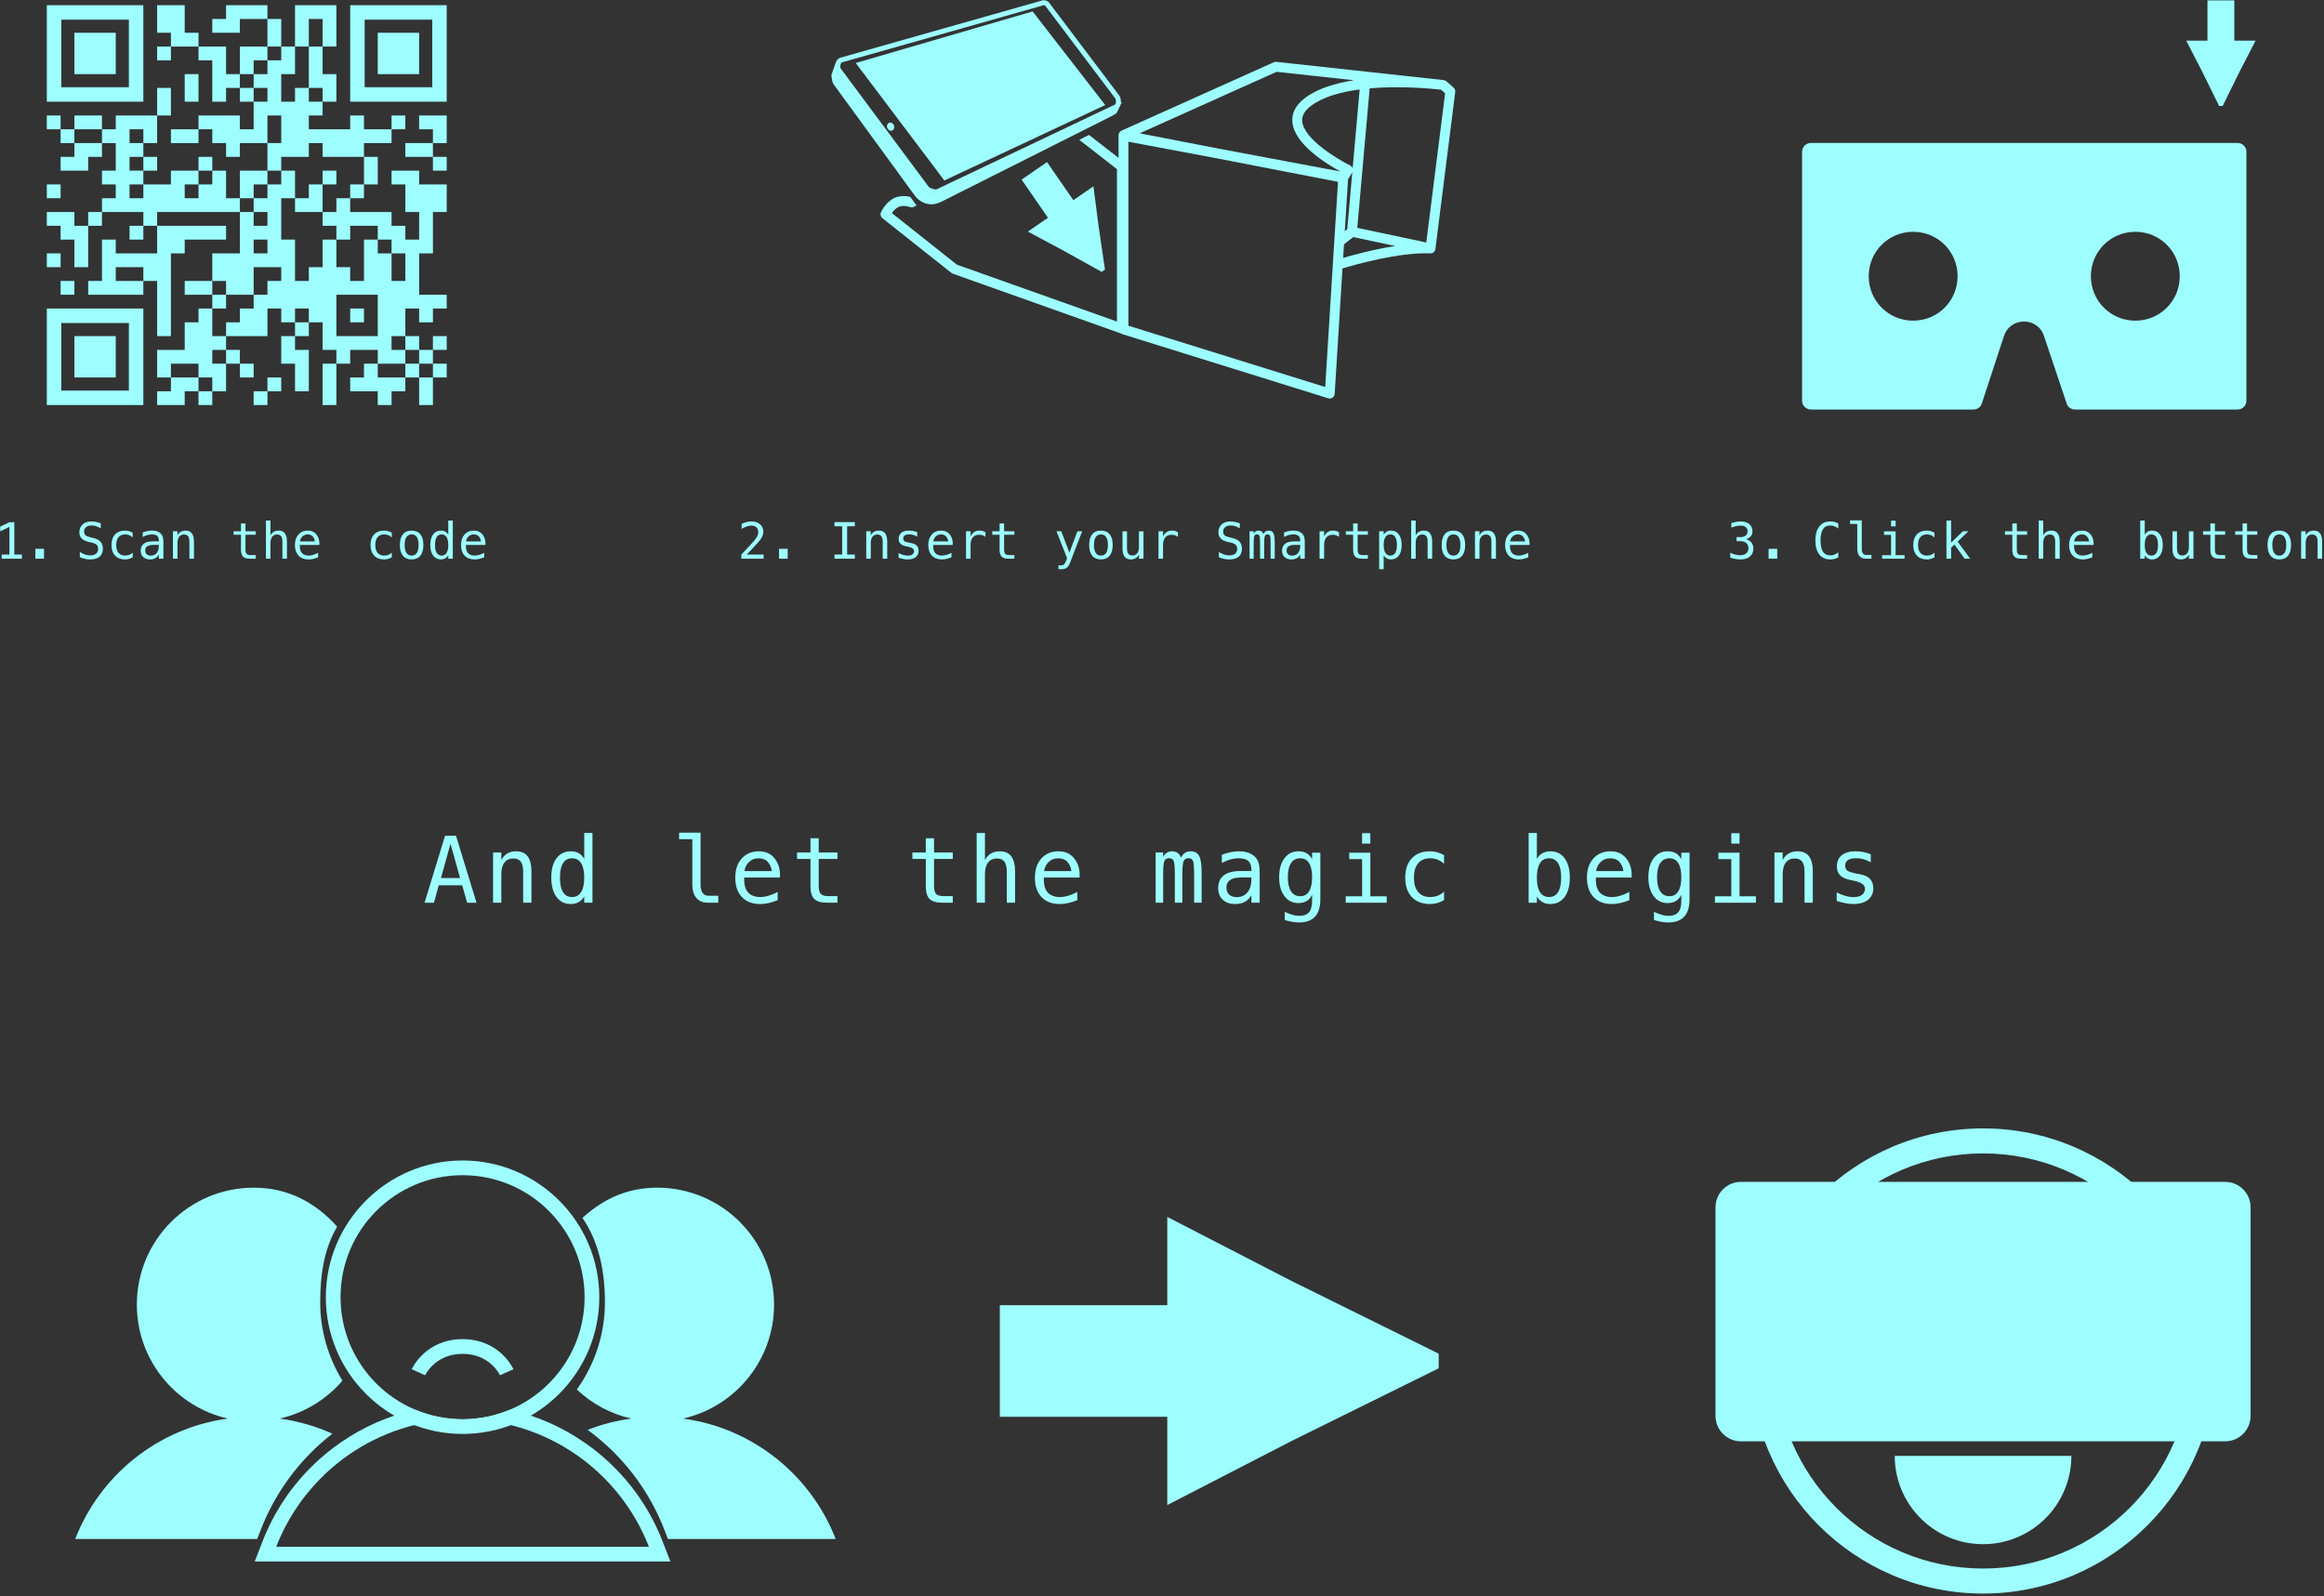 <?xml version="1.0" encoding="UTF-8" standalone="no"?><!DOCTYPE svg PUBLIC "-//W3C//DTD SVG 1.1//EN" "http://www.w3.org/Graphics/SVG/1.1/DTD/svg11.dtd"><svg width="100%" height="100%" viewBox="0 0 623 428" version="1.1" xmlns="http://www.w3.org/2000/svg" xmlns:xlink="http://www.w3.org/1999/xlink" xml:space="preserve" xmlns:serif="http://www.serif.com/" style="fill-rule:evenodd;clip-rule:evenodd;stroke-linejoin:round;stroke-miterlimit:2;"><rect x="0" y="0" width="623" height="428" fill="#333333" stroke="none"/><g id="Livello-1" serif:id="Livello 1"><g><g><g><g><g><path d="M53.212,27.268l-3.696,0l-0,-7.393l3.696,-0l0,7.393Zm62.842,14.786l3.696,0l0,3.697l-3.696,-0l-0,-3.697Zm-0,-3.696l-0,-3.697l-3.697,0l-0,-3.696l7.393,-0l0,7.393l-3.696,-0Zm-0,-0l-0,3.696l-7.394,0l0,-3.696l7.394,-0Zm-70.235,-25.876l0,3.696l-3.697,0l0,-3.696l3.697,-0Zm7.393,-0l-7.393,-0l0,-3.697l-3.697,0l0,-7.393l7.394,0l-0,7.393l3.696,0l0,3.697Zm0,22.179l0,3.697l-7.393,-0l0,-3.697l7.393,0Zm-11.09,-3.696l0,-7.394l3.697,0l0,7.394l-3.697,-0Zm-25.875,3.696l-3.697,0l0,-3.696l3.697,-0l-0,3.696Zm7.393,25.876l-0,11.09l-3.697,-0l0,-7.393l-3.696,-0l-0,-3.697l-3.697,-0l0,-3.697l7.393,0l0,3.697l3.697,-0Zm3.696,-3.697l0,3.697l-3.696,-0l-0,-3.697l3.696,0Zm11.09,3.697l-0,3.697l-3.697,-0l0,-3.697l3.697,-0Zm3.696,-0l18.483,-0l0,3.697l-11.089,-0l-0,3.696l-3.697,0l0,22.179l-3.697,0l0,-14.786l-3.696,0l-0,-3.696l-7.393,-0l-0,3.696l7.393,0l-0,3.697l-14.786,-0l-0,-3.697l3.696,0l0,-11.089l3.697,-0l-0,3.696l11.089,0l0,-7.393Zm22.18,36.965l3.696,0l0,3.697l-3.696,0l-0,-3.697Zm14.786,-7.393l-0,3.697l3.697,-0l-0,11.09l-3.697,-0l-0,-7.394l-3.697,0l0,-7.393l3.697,0Zm11.09,7.393l-0,11.09l-3.697,0l0,-11.09l3.697,0Zm25.876,-3.696l-0,-3.697l3.696,0l0,3.697l-3.696,-0Zm-11.09,-59.145l-0,-3.696l3.696,-0l0,3.696l-3.696,0Zm-33.269,-29.572l-7.393,-0l-0,3.696l-7.393,0l-0,-3.696l3.696,-0l0,-3.697l11.09,0l-0,3.697Zm-55.448,29.572l3.696,0l0,3.697l-3.696,-0l-0,-3.697Zm3.696,3.697l7.393,-0l0,3.696l-3.696,0l-0,3.697l-7.393,-0l-0,-3.697l3.696,0l0,-3.696Zm7.393,-0l0,-3.697l3.697,0l-0,-3.696l11.089,-0l0,7.393l-3.696,-0l-0,-3.697l-3.697,0l0,3.697l3.697,-0l-0,3.696l-3.697,0l0,3.697l3.697,-0l-0,3.696l-3.697,0l0,3.697l3.697,-0l-0,-3.697l7.393,0l0,-3.696l7.393,-0l0,3.696l-3.696,0l-0,3.697l3.696,-0l0,-3.697l3.697,0l-0,-3.696l3.696,-0l0,7.393l3.697,-0l-0,3.696l-22.18,0l0,3.697l-3.696,-0l-0,-3.697l-11.09,0l0,-3.696l3.697,-0l-0,-3.697l-3.697,0l0,-3.696l3.697,-0l-0,-7.393l-3.697,-0Zm36.966,18.482l3.696,0l0,3.697l3.697,-0l-0,-3.697l-3.697,0l0,-3.696l3.697,-0l-0,-3.697l3.696,0l0,-3.696l3.697,-0l-0,7.393l-3.697,-0l0,11.09l3.697,-0l-0,11.089l3.697,0l-0,-3.696l3.696,-0l0,-7.393l3.697,-0l-0,7.393l3.696,-0l0,3.696l3.697,0l-0,-11.089l3.696,-0l0,3.696l3.697,0l-0,7.393l3.696,0l0,-7.393l-3.696,0l-0,-3.696l-3.697,-0l0,-3.697l-7.393,-0l0,3.697l-3.696,-0l-0,-3.697l-3.697,-0l0,-3.697l3.697,0l-0,-3.696l3.696,-0l0,3.696l11.09,0l-0,3.697l3.696,-0l0,3.697l3.697,-0l-0,-7.394l-3.697,0l0,-7.393l-3.696,0l-0,-3.696l7.393,-0l-0,3.696l7.393,0l0,7.393l-3.696,0l-0,11.09l-3.697,0l-0,11.09l7.393,-0l0,3.696l-3.696,0l-0,3.697l-3.697,-0l-0,-3.697l-3.697,0l0,7.393l-3.696,0l-0,3.697l3.696,-0l0,3.696l-7.393,0l0,-3.696l-7.393,-0l0,3.696l-3.696,0l-0,-3.696l-3.697,-0l0,-7.393l-3.696,-0l-0,-3.697l-3.697,0l-0,3.697l-3.697,-0l0,-3.697l-3.696,0l-0,7.393l-11.09,0l0,-3.696l3.697,-0l-0,-3.697l3.696,0l0,-3.696l3.697,-0l-0,-3.697l3.696,0l0,-3.696l-7.393,-0l0,7.393l-7.393,-0l0,-3.697l-3.696,0l-0,-7.393l7.393,0l-0,-11.09Zm-7.393,18.483l-0,3.697l-7.393,-0l-0,-3.697l7.393,0Zm-0,3.697l3.696,-0l0,3.696l-3.696,0l-0,-3.696Zm-0,3.696l-0,7.393l3.696,0l0,3.697l-3.696,-0l-0,3.696l3.696,0l0,7.394l-3.696,-0l-0,-3.697l-3.697,0l0,-3.697l-7.393,0l0,3.697l-3.697,0l0,-7.393l7.394,-0l-0,-7.393l3.696,-0l0,-3.697l3.697,0Zm-11.09,18.483l7.393,0l0,3.697l-3.696,-0l-0,3.696l-7.394,0l0,-3.696l3.697,-0l0,-3.697Zm7.393,3.697l3.697,-0l-0,3.696l-3.697,0l0,-3.696Zm7.393,-7.394l0,-3.696l3.697,-0l-0,3.696l-3.697,0Zm18.483,-11.089l3.697,-0l-0,3.696l-3.697,0l-0,-3.696Zm22.179,11.089l0,3.697l7.393,0l0,3.697l-3.696,-0l-0,3.696l-3.697,0l0,-3.696l-7.393,-0l0,-3.697l3.697,0l-0,-3.697l3.696,0Zm7.393,3.697l0,-3.697l3.697,0l-0,3.697l-3.697,0Zm3.697,0l3.697,0l-0,7.393l-3.697,0l-0,-7.393Zm3.697,0l-0,-3.697l3.696,0l0,3.697l-3.696,0Zm-0,-3.697l-3.697,0l-0,-3.696l3.697,-0l-0,3.696Zm-3.697,-3.696l-3.697,-0l0,-3.697l3.697,0l-0,3.697Zm-18.483,-40.662l0,-3.697l3.697,0l-0,3.697l-3.697,-0Zm3.697,-3.697l-0,-7.393l3.696,0l0,7.393l-3.696,0Zm-0,-7.393l-11.09,0l0,-3.696l-3.696,-0l-0,3.696l-7.394,0l0,3.697l-3.696,-0l-0,-7.393l3.696,-0l0,-7.393l-3.696,-0l-0,7.393l-7.393,-0l-0,3.696l-3.697,0l0,-3.696l-3.696,-0l-0,-3.697l-3.697,0l0,-3.696l11.09,-0l-0,3.696l3.696,0l0,-7.393l3.697,0l-0,-3.697l-3.697,0l0,-3.696l3.697,-0l-0,-3.697l3.696,0l0,-3.696l3.697,-0l-0,7.393l-3.697,-0l0,7.393l3.697,0l-0,-3.697l3.697,0l-0,3.697l3.696,0l0,3.697l-3.696,-0l-0,3.696l11.089,0l0,-3.696l3.697,-0l-0,3.696l7.393,0l-0,3.697l-7.393,-0l-0,3.696Zm-11.09,-14.786l0,-3.697l-3.696,0l-0,-11.089l3.696,-0l0,7.393l3.697,-0l-0,7.393l-3.697,0Zm0,-14.786l0,-7.393l-3.696,-0l-0,7.393l-3.697,-0l-0,-11.09l11.09,0l-0,11.09l-3.697,-0Zm-11.09,-0l-3.696,-0l-0,-7.393l3.696,-0l0,7.393Zm-3.696,-0l-0,3.696l-3.697,0l0,3.697l-3.696,-0l-0,-7.393l7.393,-0Zm-7.393,7.393l-0,3.696l-3.697,0l0,3.697l-3.696,0l-0,-11.09l-3.697,0l0,-3.696l7.393,-0l0,7.393l3.697,-0Zm-0,3.696l3.696,0l0,3.697l-3.696,0l-0,-3.697Zm7.393,22.18l-0,3.696l-3.697,0l0,3.697l-3.696,-0l-0,-7.393l7.393,-0Zm-14.786,-0l-3.697,-0l0,-3.697l3.697,0l-0,3.697Zm-18.483,-0l-0,-3.697l3.696,0l0,3.697l-3.696,-0Zm-11.09,-11.09l-7.393,0l0,-3.696l7.393,-0l0,3.696Zm40.662,33.269l3.697,0l-0,-3.696l-3.697,-0l0,3.696Zm22.18,22.179l11.089,0l0,-11.089l-11.089,-0l-0,11.089Zm-3.697,-33.269l-7.393,0l-0,-3.696l3.697,-0l-0,-3.697l3.696,0l0,7.393Zm0,-7.393l0,-3.696l3.697,-0l-0,3.696l-3.697,0Zm11.09,33.269l-0,3.697l-3.697,-0l0,-3.697l3.697,0Zm-25.876,22.18l-0,3.696l-3.697,0l0,-3.696l3.697,-0Zm-0,-0l-0,-3.697l3.696,0l0,3.697l-3.696,-0Zm-55.448,-55.449l-0,3.697l-3.697,-0l0,-3.697l3.697,0Zm-0,18.483l-0,3.697l-3.697,-0l0,-3.697l3.697,0Zm3.696,7.393l0,3.697l-3.696,-0l-0,-3.697l3.696,0Zm-7.393,-73.931l25.876,0l-0,25.876l-25.876,0l0,-25.876Zm21.995,21.995l-0,-18.113l-18.114,-0l0,18.113l18.114,-0Zm-3.512,-14.602l-0,11.09l-11.09,-0l0,-11.09l11.09,0Zm62.841,-7.393l25.876,0l0,25.876l-25.876,0l0,-25.876Zm21.995,21.995l-0,-18.113l-18.113,-0l-0,18.113l18.113,-0Zm-3.512,-14.602l-0,11.09l-11.09,-0l0,-11.09l11.09,0Zm-99.807,73.931l25.876,0l-0,25.876l-25.876,0l0,-25.876Zm21.995,21.995l-0,-18.113l-18.114,-0l0,18.113l18.114,-0Zm-3.512,-14.602l-0,11.09l-11.09,0l0,-11.09l11.09,0Z" style="fill:#9dfdff;"/></g></g></g></g><g><path d="M0.459,148.674l2.064,0l-0,-7.413l-2.471,1.189l-0,-1.275l2.458,-1.17l1.327,0l0,8.669l2.038,0l-0,1.111l-5.416,-0l0,-1.111Z" style="fill:#9dfdff;fill-rule:nonzero;"/><rect x="9.482" y="147.13" width="2.313" height="2.655" style="fill:#9dfdff;fill-rule:nonzero;"/><path d="M27.012,140.308l-0,1.347c-0.403,-0.258 -0.807,-0.453 -1.213,-0.585c-0.405,-0.131 -0.814,-0.197 -1.225,-0.197c-0.627,0 -1.122,0.146 -1.486,0.437c-0.363,0.291 -0.545,0.685 -0.545,1.18c-0,0.434 0.119,0.764 0.358,0.992c0.239,0.228 0.685,0.419 1.337,0.572l0.697,0.158c0.92,0.214 1.591,0.552 2.011,1.012c0.421,0.46 0.631,1.086 0.631,1.879c0,0.934 -0.289,1.646 -0.867,2.136c-0.579,0.491 -1.42,0.737 -2.524,0.737c-0.46,-0 -0.922,-0.05 -1.387,-0.148c-0.464,-0.099 -0.931,-0.247 -1.4,-0.444l0,-1.413c0.504,0.32 0.981,0.554 1.43,0.703c0.449,0.149 0.901,0.224 1.357,0.224c0.67,-0 1.192,-0.15 1.564,-0.45c0.372,-0.301 0.559,-0.72 0.559,-1.259c-0,-0.491 -0.128,-0.865 -0.385,-1.124c-0.256,-0.258 -0.702,-0.458 -1.337,-0.598l-0.71,-0.164c-0.911,-0.206 -1.573,-0.517 -1.985,-0.934c-0.412,-0.416 -0.618,-0.974 -0.618,-1.675c0,-0.877 0.295,-1.579 0.884,-2.107c0.59,-0.528 1.373,-0.792 2.35,-0.792c0.377,0 0.773,0.043 1.189,0.128c0.417,0.086 0.855,0.214 1.315,0.385Z" style="fill:#9dfdff;fill-rule:nonzero;"/><path d="M35.575,149.41c-0.325,0.189 -0.659,0.33 -1.003,0.424c-0.344,0.094 -0.695,0.142 -1.055,0.142c-1.139,-0 -2.029,-0.342 -2.671,-1.026c-0.642,-0.683 -0.963,-1.63 -0.963,-2.839c-0,-1.209 0.321,-2.156 0.963,-2.839c0.642,-0.684 1.532,-1.025 2.671,-1.025c0.355,-0 0.701,0.046 1.039,0.138c0.337,0.092 0.677,0.234 1.019,0.427l-0,1.268c-0.32,-0.285 -0.641,-0.49 -0.963,-0.618c-0.322,-0.127 -0.687,-0.19 -1.095,-0.19c-0.758,-0 -1.34,0.245 -1.748,0.736c-0.407,0.491 -0.611,1.192 -0.611,2.103c-0,0.907 0.205,1.607 0.614,2.1c0.41,0.493 0.992,0.739 1.745,0.739c0.421,0 0.798,-0.064 1.131,-0.194c0.333,-0.129 0.642,-0.329 0.927,-0.601l-0,1.255Z" style="fill:#9dfdff;fill-rule:nonzero;"/><path d="M42.586,146.085l-1.531,-0c-0.706,-0 -1.237,0.124 -1.594,0.371c-0.357,0.248 -0.536,0.617 -0.536,1.108c0,0.442 0.134,0.786 0.401,1.031c0.268,0.246 0.638,0.368 1.111,0.368c0.666,0 1.19,-0.231 1.571,-0.693c0.381,-0.462 0.574,-1.101 0.578,-1.916l0,-0.269Zm1.216,-0.5l-0,4.2l-1.216,-0l0,-1.091c-0.258,0.438 -0.584,0.761 -0.976,0.969c-0.392,0.208 -0.869,0.313 -1.429,0.313c-0.75,-0 -1.348,-0.212 -1.795,-0.635c-0.446,-0.422 -0.67,-0.989 -0.67,-1.699c0,-0.819 0.275,-1.441 0.825,-1.866c0.55,-0.425 1.357,-0.638 2.422,-0.638l1.623,0l0,-0.19c-0.004,-0.587 -0.153,-1.013 -0.447,-1.278c-0.293,-0.266 -0.762,-0.398 -1.406,-0.398c-0.412,-0 -0.828,0.059 -1.249,0.177c-0.421,0.119 -0.83,0.292 -1.229,0.52l0,-1.21c0.447,-0.171 0.875,-0.299 1.285,-0.384c0.41,-0.086 0.807,-0.128 1.193,-0.128c0.609,-0 1.129,0.089 1.561,0.269c0.431,0.18 0.781,0.449 1.048,0.808c0.166,0.22 0.285,0.49 0.355,0.812c0.07,0.322 0.105,0.805 0.105,1.449Z" style="fill:#9dfdff;fill-rule:nonzero;"/><path d="M51.99,145.224l-0,4.561l-1.216,-0l0,-4.561c0,-0.662 -0.116,-1.148 -0.348,-1.459c-0.232,-0.311 -0.596,-0.467 -1.091,-0.467c-0.565,0 -1,0.201 -1.305,0.602c-0.304,0.4 -0.457,0.976 -0.457,1.725l0,4.16l-1.209,-0l0,-7.361l1.209,0l0,1.104c0.215,-0.42 0.506,-0.739 0.875,-0.956c0.368,-0.217 0.804,-0.325 1.307,-0.325c0.75,-0 1.309,0.246 1.68,0.739c0.37,0.493 0.555,1.239 0.555,2.238Z" style="fill:#9dfdff;fill-rule:nonzero;"/><path d="M65.806,140.334l0,2.09l2.748,0l-0,0.94l-2.748,-0l0,3.996c0,0.543 0.103,0.922 0.309,1.137c0.206,0.214 0.565,0.322 1.078,0.322l1.361,-0l-0,0.966l-1.479,-0c-0.907,-0 -1.547,-0.182 -1.919,-0.546c-0.373,-0.363 -0.559,-0.99 -0.559,-1.879l0,-3.996l-1.965,-0l-0,-0.94l1.965,0l0,-2.09l1.209,0Z" style="fill:#9dfdff;fill-rule:nonzero;"/><path d="M76.919,145.224l-0,4.561l-1.216,-0l0,-4.561c0,-0.662 -0.116,-1.148 -0.348,-1.459c-0.232,-0.311 -0.596,-0.467 -1.091,-0.467c-0.565,0 -1,0.201 -1.305,0.602c-0.304,0.4 -0.457,0.976 -0.457,1.725l0,4.16l-1.209,-0l0,-10.226l1.209,-0l0,3.969c0.215,-0.42 0.506,-0.739 0.875,-0.956c0.368,-0.217 0.804,-0.325 1.307,-0.325c0.75,-0 1.309,0.246 1.68,0.739c0.37,0.493 0.555,1.239 0.555,2.238Z" style="fill:#9dfdff;fill-rule:nonzero;"/><path d="M85.613,145.5l0,0.591l-5.238,0l-0,0.04c-0.035,1.003 0.157,1.724 0.575,2.162c0.418,0.438 1.009,0.657 1.771,0.657c0.386,0 0.789,-0.061 1.21,-0.184c0.42,-0.122 0.869,-0.309 1.347,-0.558l-0,1.202c-0.46,0.189 -0.904,0.33 -1.331,0.424c-0.427,0.094 -0.84,0.142 -1.239,0.142c-1.143,-0 -2.037,-0.343 -2.681,-1.029c-0.644,-0.686 -0.966,-1.631 -0.966,-2.836c-0,-1.174 0.315,-2.112 0.946,-2.813c0.631,-0.701 1.472,-1.051 2.524,-1.051c0.937,-0 1.677,0.317 2.218,0.953c0.541,0.635 0.829,1.402 0.864,2.3Zm-1.209,-0.355c-0.053,-0.508 -0.238,-0.948 -0.556,-1.318c-0.317,-0.37 -0.774,-0.555 -1.37,-0.555c-0.583,-0 -1.062,0.193 -1.439,0.578c-0.377,0.386 -0.583,0.82 -0.618,1.302l3.983,-0.007Z" style="fill:#9dfdff;fill-rule:nonzero;"/><path d="M105.026,149.41c-0.324,0.189 -0.658,0.33 -1.002,0.424c-0.344,0.094 -0.696,0.142 -1.055,0.142c-1.139,-0 -2.03,-0.342 -2.672,-1.026c-0.642,-0.683 -0.963,-1.63 -0.963,-2.839c0,-1.209 0.321,-2.156 0.963,-2.839c0.642,-0.684 1.533,-1.025 2.672,-1.025c0.355,-0 0.701,0.046 1.038,0.138c0.338,0.092 0.677,0.234 1.019,0.427l-0,1.268c-0.32,-0.285 -0.641,-0.49 -0.963,-0.618c-0.322,-0.127 -0.687,-0.19 -1.094,-0.19c-0.758,-0 -1.341,0.245 -1.748,0.736c-0.408,0.491 -0.612,1.192 -0.612,2.103c0,0.907 0.205,1.607 0.615,2.1c0.409,0.493 0.991,0.739 1.745,0.739c0.42,0 0.797,-0.064 1.13,-0.194c0.333,-0.129 0.642,-0.329 0.927,-0.601l-0,1.255Z" style="fill:#9dfdff;fill-rule:nonzero;"/><path d="M110.342,143.272c-0.614,-0 -1.078,0.239 -1.394,0.716c-0.315,0.478 -0.473,1.185 -0.473,2.123c0,0.933 0.158,1.64 0.473,2.12c0.316,0.479 0.78,0.719 1.394,0.719c0.618,0 1.084,-0.24 1.4,-0.719c0.315,-0.48 0.473,-1.187 0.473,-2.12c-0,-0.938 -0.158,-1.645 -0.473,-2.123c-0.316,-0.477 -0.782,-0.716 -1.4,-0.716Zm-0,-1.025c1.021,-0 1.802,0.33 2.343,0.992c0.541,0.662 0.811,1.619 0.811,2.872c0,1.258 -0.269,2.216 -0.808,2.875c-0.539,0.66 -1.321,0.99 -2.346,0.99c-1.021,-0 -1.801,-0.33 -2.34,-0.99c-0.539,-0.659 -0.808,-1.617 -0.808,-2.875c-0,-1.253 0.269,-2.21 0.808,-2.872c0.539,-0.662 1.319,-0.992 2.34,-0.992Z" style="fill:#9dfdff;fill-rule:nonzero;"/><path d="M120.173,143.364l-0,-3.805l1.209,-0l0,10.226l-1.209,-0l-0,-0.927c-0.202,0.364 -0.47,0.641 -0.805,0.832c-0.335,0.19 -0.722,0.286 -1.16,0.286c-0.89,-0 -1.59,-0.345 -2.1,-1.036c-0.51,-0.69 -0.766,-1.642 -0.766,-2.855c0,-1.196 0.257,-2.135 0.769,-2.816c0.513,-0.682 1.212,-1.022 2.097,-1.022c0.442,-0 0.832,0.095 1.17,0.286c0.337,0.19 0.602,0.467 0.795,0.831Zm-3.556,2.747c0,0.938 0.149,1.645 0.447,2.123c0.298,0.477 0.738,0.716 1.321,0.716c0.583,0 1.027,-0.241 1.331,-0.723c0.305,-0.482 0.457,-1.187 0.457,-2.116c-0,-0.933 -0.152,-1.64 -0.457,-2.119c-0.304,-0.48 -0.748,-0.72 -1.331,-0.72c-0.583,-0 -1.023,0.239 -1.321,0.716c-0.298,0.478 -0.447,1.185 -0.447,2.123Z" style="fill:#9dfdff;fill-rule:nonzero;"/><path d="M130.135,145.5l0,0.591l-5.238,0l0,0.04c-0.035,1.003 0.157,1.724 0.575,2.162c0.419,0.438 1.009,0.657 1.772,0.657c0.385,0 0.788,-0.061 1.209,-0.184c0.421,-0.122 0.87,-0.309 1.347,-0.558l0,1.202c-0.46,0.189 -0.903,0.33 -1.331,0.424c-0.427,0.094 -0.84,0.142 -1.239,0.142c-1.143,-0 -2.037,-0.343 -2.681,-1.029c-0.644,-0.686 -0.966,-1.631 -0.966,-2.836c-0,-1.174 0.315,-2.112 0.946,-2.813c0.631,-0.701 1.472,-1.051 2.524,-1.051c0.938,-0 1.677,0.317 2.218,0.953c0.541,0.635 0.829,1.402 0.864,2.3Zm-1.209,-0.355c-0.052,-0.508 -0.238,-0.948 -0.555,-1.318c-0.318,-0.37 -0.775,-0.555 -1.371,-0.555c-0.582,-0 -1.062,0.193 -1.439,0.578c-0.377,0.386 -0.583,0.82 -0.618,1.302l3.983,-0.007Z" style="fill:#9dfdff;fill-rule:nonzero;"/></g></g><g><g><path d="M299.81,29.03c0.028,-0.021 0.054,-0.044 0.08,-0.068c-0.026,0.024 -0.053,0.047 -0.08,0.068m-48.231,22.949c-0.192,0.09 -0.438,0.132 -0.714,0.132c-1.102,-0 -2.672,-0.656 -3.106,-1.406l-23.578,-31.716c-0.027,-0.035 -0.049,-0.072 -0.067,-0.111c-0.052,-0.11 -0.09,-0.24 -0.12,-0.377c0.03,0.136 0.071,0.261 0.123,0.371c0.019,0.039 0.041,0.076 0.067,0.111l23.578,31.716c0.434,0.75 2.004,1.406 3.106,1.406c0.276,-0 0.522,-0.042 0.714,-0.132l48.011,-22.807c0.023,-0.011 0.043,-0.026 0.065,-0.038c-0.023,0.013 -0.043,0.032 -0.068,0.044l-48.011,22.807Zm-27.646,-34.123c-0.002,0.222 0.017,0.436 0.058,0.627c-0.041,-0.192 -0.06,-0.404 -0.058,-0.627m0.012,-0.267c-0.005,0.062 -0.009,0.123 -0.011,0.183c0.002,-0.061 0.005,-0.121 0.011,-0.183m0.044,-0.339c-0.011,0.062 -0.02,0.125 -0.027,0.187c0.008,-0.063 0.016,-0.125 0.027,-0.187m0.075,-0.33c-0.009,0.032 -0.018,0.062 -0.025,0.094c0.007,-0.032 0.016,-0.062 0.025,-0.094m0.095,-0.295c-0.006,0.015 -0.01,0.03 -0.016,0.045c0.006,-0.015 0.01,-0.03 0.016,-0.045m1.425,0.133l53.864,-15.268c0.036,-0.01 0.07,-0.023 0.103,-0.038c0.147,-0.07 0.314,-0.078 0.469,-0.022c0.155,0.055 0.279,0.166 0.349,0.313c0.019,0.041 0.042,0.08 0.07,0.116l18.583,24.602c0.182,0.457 0.153,1.331 -0.013,1.516l-47.983,22.794c-0.4,0.128 -1.88,-0.379 -2.105,-0.712c-0.019,-0.04 -0.041,-0.077 -0.067,-0.112l-23.559,-31.69c-0.138,-0.398 0.07,-1.315 0.289,-1.499m74.776,11.389l0.356,-0.766l-0.246,-0.036c0.01,-0.552 -0.09,-1.116 -0.275,-1.505c-0.019,-0.041 -0.043,-0.079 -0.07,-0.115l-18.593,-24.616c-0.469,-0.9 -1.561,-1.286 -2.493,-0.879l-53.898,15.277c-0.035,0.01 -0.069,0.023 -0.103,0.039c-0.317,0.15 -0.564,0.433 -0.744,0.777l-0.087,-0.012l-1.321,3.736l0,0.114c0,0.232 0.151,1.842 0.532,2.382l21.7,29.74c0.681,1.041 2.302,2.491 4.533,2.491c0.819,-0 1.722,-0.196 2.689,-0.68c3.996,-1.997 45.477,-22.88 45.896,-23.09l1.128,-0.718l0.707,-1.52c-0.006,0.009 -0.014,0.014 -0.02,0.022c0.134,-0.173 0.238,-0.389 0.309,-0.641" style="fill:#9dfdff;fill-rule:nonzero;"/><path d="M296.281,28.16l-19.46,-25.096l-47.426,13.824l23.751,31.501l43.135,-20.229Z" style="fill:#9dfdff;fill-rule:nonzero;"/><path d="M238.364,32.908c-0.496,0.184 -0.724,0.801 -0.51,1.379c0.214,0.579 0.79,0.899 1.285,0.715c0.496,-0.183 0.724,-0.801 0.51,-1.379c-0.214,-0.578 -0.789,-0.899 -1.285,-0.715" style="fill:#9dfdff;fill-rule:nonzero;"/><path d="M382.346,65.006l-18.498,-3.924l3.325,-37.394c7.107,-0.622 14.188,-0.124 17.537,0.197l1.609,0.175l1.076,0.957l-5.049,39.989Zm-22.283,4.131l0.225,-3.627l2.47,-1.951l11.291,2.395c-5.724,0.881 -11.216,2.371 -13.986,3.183m2.449,-22.942l-1.356,15.254l-0.646,0.51l0.862,-13.857l1.125,-1.875c0.006,-0.01 0.01,-0.022 0.015,-0.032m-13.422,-13.676c-0.137,-1.516 0.656,-2.889 2.426,-4.199c3.234,-2.393 7.993,-3.686 12.972,-4.34l-1.879,21.134c-0.115,-0.329 -0.35,-0.604 -0.665,-0.758c-3.428,-1.68 -12.421,-7.081 -12.854,-11.837m-22.249,7.352l-21.312,-4.136l36.693,-16.481l20.744,2.261c-4.941,0.764 -9.657,2.183 -13.026,4.676c-2.54,1.879 -3.713,4.089 -3.488,6.568c0.538,5.91 9.191,11.216 12.845,13.205l-32.456,-6.093Zm28.412,63.883l-52.754,-16.435l-0,-49.322l23.832,4.474l32.347,6.277l-3.425,55.006Zm34.424,-80.253l-1.914,-1.702c-0.001,-0.001 -0.003,-0.001 -0.003,-0.002c-0.007,-0.006 -0.015,-0.011 -0.022,-0.017c-0.053,-0.044 -0.108,-0.084 -0.166,-0.119c-0.022,-0.014 -0.046,-0.025 -0.07,-0.038c-0.047,-0.025 -0.094,-0.047 -0.144,-0.066c-0.026,-0.01 -0.052,-0.02 -0.078,-0.028c-0.059,-0.019 -0.119,-0.032 -0.179,-0.042c-0.015,-0.003 -0.028,-0.009 -0.043,-0.011c-0.192,-0.025 -1.161,-0.151 -2.686,-0.293l-7.195,-0.784l-35.025,-3.818c-0.235,-0.025 -0.472,0.012 -0.687,0.109l-40.833,18.341c-0.511,0.229 -0.817,0.753 -0.775,1.307c-0.001,0.021 -0.007,0.041 -0.007,0.063l-0,5.917l-7.912,-6.154c-0.816,0.411 -1.692,0.852 -2.619,1.319l10.105,7.86l-0,40.861l-42.899,-15.248l-17.433,-13.827c0.424,-0.612 1.052,-1.323 1.795,-1.653c1.362,-0.606 3.001,0.016 3.011,0.019c0.359,0.144 0.763,0.123 1.106,-0.056l0.746,-0.39c-0.259,-0.265 -0.472,-0.531 -0.631,-0.775l-1.091,-1.495c-0.972,-0.228 -2.63,-0.43 -4.217,0.276c-2.307,1.025 -3.515,3.566 -3.645,3.852c-0.252,0.554 -0.094,1.208 0.383,1.586l18.502,14.675c0.114,0.09 0.243,0.161 0.38,0.21l44.874,15.951c0.023,0.008 0.047,0.011 0.07,0.018c0.12,0.091 0.256,0.164 0.405,0.211l55.296,17.227c0.129,0.04 0.262,0.06 0.394,0.06c0.265,-0 0.528,-0.08 0.751,-0.234c0.335,-0.231 0.546,-0.603 0.571,-1.009l2.095,-33.646c3.28,-0.988 15.237,-4.385 23.536,-4.032c0.011,-0 0.021,-0.002 0.032,-0.002c0.008,0.001 0.016,0.003 0.025,0.003c0.041,-0 0.083,-0.006 0.124,-0.01c0.076,-0.006 0.149,-0.02 0.221,-0.039c0.02,-0.005 0.04,-0.008 0.059,-0.014c0.048,-0.016 0.093,-0.036 0.138,-0.056c0.022,-0.01 0.044,-0.019 0.065,-0.03c0.043,-0.022 0.082,-0.047 0.122,-0.073c0.012,-0.008 0.026,-0.014 0.038,-0.023c0.008,-0.006 0.014,-0.013 0.022,-0.019c0.054,-0.041 0.104,-0.086 0.152,-0.134c0.016,-0.016 0.032,-0.031 0.047,-0.047c0.043,-0.05 0.082,-0.103 0.118,-0.159c0.012,-0.018 0.026,-0.035 0.037,-0.055c0.034,-0.059 0.062,-0.122 0.087,-0.187c0.007,-0.018 0.017,-0.034 0.023,-0.052c0.028,-0.084 0.049,-0.17 0.061,-0.26l-0,-0.001l5.317,-42.109c0.054,-0.434 -0.108,-0.866 -0.434,-1.156" style="fill:#9dfdff;fill-rule:nonzero;"/><path d="M294.453,60.25l-1.333,-10.304l-5.385,3.72l-7.057,-10.217l-6.812,4.705l7.058,10.217l-5.385,3.72l9.165,4.893l10.617,5.903l0.894,-0.617l-1.762,-12.02Z" style="fill:#9dfdff;fill-rule:nonzero;"/><g><path d="M200.188,148.668l4.509,-0l-0,1.117l-5.961,-0l-0,-1.117c0.819,-0.863 1.535,-1.626 2.149,-2.287c0.613,-0.662 1.036,-1.129 1.268,-1.4c0.438,-0.535 0.734,-0.968 0.887,-1.298c0.154,-0.331 0.23,-0.67 0.23,-1.016c0,-0.547 -0.161,-0.977 -0.483,-1.288c-0.322,-0.311 -0.763,-0.467 -1.324,-0.467c-0.399,0 -0.817,0.073 -1.255,0.217c-0.438,0.145 -0.903,0.364 -1.394,0.658l0,-1.341c0.452,-0.215 0.895,-0.377 1.331,-0.487c0.436,-0.109 0.867,-0.164 1.292,-0.164c0.959,0 1.732,0.255 2.316,0.766c0.585,0.51 0.878,1.18 0.878,2.008c-0,0.42 -0.098,0.841 -0.293,1.262c-0.195,0.42 -0.511,0.885 -0.949,1.393c-0.246,0.285 -0.602,0.679 -1.068,1.183c-0.467,0.504 -1.178,1.257 -2.133,2.261Z" style="fill:#9dfdff;fill-rule:nonzero;"/><rect x="208.844" y="147.13" width="2.313" height="2.655" style="fill:#9dfdff;fill-rule:nonzero;"/><path d="M223.706,139.973l5.448,-0l0,1.117l-2.057,-0l0,7.578l2.057,-0l0,1.117l-5.448,-0l-0,-1.117l2.057,-0l-0,-7.578l-2.057,-0l-0,-1.117Z" style="fill:#9dfdff;fill-rule:nonzero;"/><path d="M237.843,145.224l0,4.561l-1.216,-0l0,-4.561c0,-0.662 -0.116,-1.148 -0.348,-1.459c-0.232,-0.311 -0.596,-0.467 -1.091,-0.467c-0.565,0 -1,0.201 -1.305,0.602c-0.304,0.4 -0.456,0.976 -0.456,1.725l-0,4.16l-1.21,-0l0,-7.361l1.21,0l-0,1.104c0.214,-0.42 0.506,-0.739 0.874,-0.956c0.368,-0.217 0.804,-0.325 1.308,-0.325c0.749,-0 1.309,0.246 1.679,0.739c0.37,0.493 0.555,1.239 0.555,2.238Z" style="fill:#9dfdff;fill-rule:nonzero;"/><path d="M245.882,142.68l-0,1.183c-0.347,-0.201 -0.695,-0.352 -1.045,-0.453c-0.351,-0.101 -0.708,-0.151 -1.072,-0.151c-0.547,-0 -0.956,0.088 -1.225,0.266c-0.27,0.177 -0.405,0.448 -0.405,0.812c0,0.328 0.101,0.574 0.303,0.736c0.201,0.162 0.703,0.32 1.505,0.473l0.486,0.092c0.6,0.114 1.055,0.342 1.364,0.683c0.309,0.342 0.463,0.787 0.463,1.335c0,0.727 -0.258,1.295 -0.775,1.705c-0.517,0.41 -1.236,0.615 -2.156,0.615c-0.364,-0 -0.745,-0.039 -1.144,-0.115c-0.398,-0.077 -0.83,-0.192 -1.294,-0.346l-0,-1.248c0.451,0.232 0.882,0.406 1.294,0.522c0.412,0.116 0.802,0.174 1.17,0.174c0.535,0 0.949,-0.108 1.242,-0.325c0.294,-0.217 0.441,-0.52 0.441,-0.91c-0,-0.561 -0.537,-0.949 -1.611,-1.163l-0.052,-0.014l-0.454,-0.092c-0.696,-0.135 -1.204,-0.364 -1.524,-0.686c-0.32,-0.322 -0.48,-0.762 -0.48,-1.318c-0,-0.706 0.239,-1.25 0.716,-1.633c0.478,-0.384 1.159,-0.575 2.044,-0.575c0.395,-0 0.774,0.036 1.137,0.108c0.364,0.072 0.721,0.181 1.072,0.325Z" style="fill:#9dfdff;fill-rule:nonzero;"/><path d="M255.399,145.5l-0,0.591l-5.238,0l-0,0.04c-0.035,1.003 0.156,1.724 0.575,2.162c0.418,0.438 1.008,0.657 1.771,0.657c0.385,0 0.789,-0.061 1.209,-0.184c0.421,-0.122 0.87,-0.309 1.347,-0.558l0,1.202c-0.46,0.189 -0.903,0.33 -1.33,0.424c-0.428,0.094 -0.841,0.142 -1.239,0.142c-1.144,-0 -2.038,-0.343 -2.682,-1.029c-0.644,-0.686 -0.966,-1.631 -0.966,-2.836c0,-1.174 0.316,-2.112 0.947,-2.813c0.63,-0.701 1.472,-1.051 2.523,-1.051c0.938,-0 1.677,0.317 2.218,0.953c0.541,0.635 0.83,1.402 0.865,2.3Zm-1.21,-0.355c-0.052,-0.508 -0.237,-0.948 -0.555,-1.318c-0.318,-0.37 -0.774,-0.555 -1.37,-0.555c-0.583,-0 -1.063,0.193 -1.44,0.578c-0.376,0.386 -0.582,0.82 -0.617,1.302l3.982,-0.007Z" style="fill:#9dfdff;fill-rule:nonzero;"/><path d="M264.18,143.942c-0.259,-0.201 -0.522,-0.348 -0.789,-0.44c-0.267,-0.092 -0.561,-0.138 -0.881,-0.138c-0.753,-0 -1.329,0.236 -1.728,0.71c-0.399,0.473 -0.598,1.156 -0.598,2.05l-0,3.661l-1.216,-0l-0,-7.361l1.216,0l-0,1.439c0.201,-0.521 0.511,-0.921 0.93,-1.199c0.418,-0.278 0.914,-0.417 1.488,-0.417c0.298,-0 0.576,0.037 0.835,0.111c0.259,0.075 0.506,0.191 0.743,0.349l-0,1.235Z" style="fill:#9dfdff;fill-rule:nonzero;"/><path d="M269.175,140.334l0,2.09l2.747,0l0,0.94l-2.747,-0l0,3.996c0,0.543 0.103,0.922 0.309,1.137c0.206,0.214 0.565,0.322 1.078,0.322l1.36,-0l0,0.966l-1.478,-0c-0.907,-0 -1.547,-0.182 -1.92,-0.546c-0.372,-0.363 -0.558,-0.99 -0.558,-1.879l-0,-3.996l-1.965,-0l-0,-0.94l1.965,0l-0,-2.09l1.209,0Z" style="fill:#9dfdff;fill-rule:nonzero;"/><path d="M288.168,147.419c-0.201,0.513 -0.457,1.187 -0.769,2.024c-0.433,1.157 -0.725,1.862 -0.874,2.116c-0.201,0.342 -0.453,0.599 -0.755,0.769c-0.303,0.171 -0.656,0.257 -1.059,0.257l-0.972,-0l-0,-1.012l0.716,-0c0.355,-0 0.633,-0.103 0.835,-0.309c0.201,-0.206 0.458,-0.739 0.769,-1.597l-2.846,-7.243l1.282,0l2.181,5.757l2.15,-5.757l1.281,0l-1.939,4.995Z" style="fill:#9dfdff;fill-rule:nonzero;"/><path d="M295.129,143.272c-0.613,-0 -1.078,0.239 -1.393,0.716c-0.316,0.478 -0.474,1.185 -0.474,2.123c0,0.933 0.158,1.64 0.474,2.12c0.315,0.479 0.78,0.719 1.393,0.719c0.618,0 1.084,-0.24 1.4,-0.719c0.315,-0.48 0.473,-1.187 0.473,-2.12c-0,-0.938 -0.158,-1.645 -0.473,-2.123c-0.316,-0.477 -0.782,-0.716 -1.4,-0.716Zm-0,-1.025c1.021,-0 1.802,0.33 2.343,0.992c0.541,0.662 0.812,1.619 0.812,2.872c-0,1.258 -0.27,2.216 -0.809,2.875c-0.539,0.66 -1.321,0.99 -2.346,0.99c-1.021,-0 -1.801,-0.33 -2.34,-0.99c-0.539,-0.659 -0.808,-1.617 -0.808,-2.875c-0,-1.253 0.269,-2.21 0.808,-2.872c0.539,-0.662 1.319,-0.992 2.34,-0.992Z" style="fill:#9dfdff;fill-rule:nonzero;"/><path d="M300.913,146.998l0,-4.561l1.209,0l0,4.561c0,0.662 0.118,1.148 0.352,1.459c0.234,0.311 0.597,0.467 1.088,0.467c0.569,-0 1.005,-0.2 1.307,-0.601c0.303,-0.401 0.454,-0.976 0.454,-1.726l-0,-4.16l1.216,0l-0,7.348l-1.216,-0l-0,-1.104c-0.215,0.425 -0.507,0.747 -0.877,0.966c-0.371,0.219 -0.803,0.329 -1.298,0.329c-0.754,-0 -1.315,-0.247 -1.683,-0.74c-0.368,-0.493 -0.552,-1.239 -0.552,-2.238Z" style="fill:#9dfdff;fill-rule:nonzero;"/><path d="M315.773,143.942c-0.258,-0.201 -0.521,-0.348 -0.788,-0.44c-0.268,-0.092 -0.561,-0.138 -0.881,-0.138c-0.754,-0 -1.33,0.236 -1.728,0.71c-0.399,0.473 -0.599,1.156 -0.599,2.05l0,3.661l-1.215,-0l-0,-7.361l1.215,0l0,1.439c0.202,-0.521 0.512,-0.921 0.93,-1.199c0.419,-0.278 0.915,-0.417 1.489,-0.417c0.298,-0 0.576,0.037 0.835,0.111c0.258,0.075 0.506,0.191 0.742,0.349l0,1.235Z" style="fill:#9dfdff;fill-rule:nonzero;"/><path d="M332.36,140.308l-0,1.347c-0.403,-0.258 -0.807,-0.453 -1.213,-0.585c-0.405,-0.131 -0.814,-0.197 -1.225,-0.197c-0.627,0 -1.122,0.146 -1.486,0.437c-0.363,0.291 -0.545,0.685 -0.545,1.18c-0,0.434 0.119,0.764 0.358,0.992c0.239,0.228 0.685,0.419 1.337,0.572l0.697,0.158c0.92,0.214 1.59,0.552 2.011,1.012c0.421,0.46 0.631,1.086 0.631,1.879c0,0.934 -0.289,1.646 -0.867,2.136c-0.579,0.491 -1.42,0.737 -2.524,0.737c-0.46,-0 -0.923,-0.05 -1.387,-0.148c-0.464,-0.099 -0.931,-0.247 -1.4,-0.444l0,-1.413c0.504,0.32 0.981,0.554 1.43,0.703c0.449,0.149 0.901,0.224 1.357,0.224c0.67,-0 1.192,-0.15 1.564,-0.45c0.372,-0.301 0.559,-0.72 0.559,-1.259c-0,-0.491 -0.129,-0.865 -0.385,-1.124c-0.256,-0.258 -0.702,-0.458 -1.337,-0.598l-0.71,-0.164c-0.911,-0.206 -1.573,-0.517 -1.985,-0.934c-0.412,-0.416 -0.618,-0.974 -0.618,-1.675c0,-0.877 0.295,-1.579 0.884,-2.107c0.59,-0.528 1.373,-0.792 2.35,-0.792c0.377,0 0.773,0.043 1.189,0.128c0.417,0.086 0.855,0.214 1.315,0.385Z" style="fill:#9dfdff;fill-rule:nonzero;"/><path d="M338.703,143.173c0.149,-0.315 0.338,-0.548 0.568,-0.7c0.23,-0.151 0.507,-0.226 0.831,-0.226c0.592,-0 1.009,0.229 1.252,0.686c0.244,0.458 0.365,1.32 0.365,2.587l0,4.265l-1.104,-0l0,-4.213c0,-1.038 -0.058,-1.683 -0.174,-1.935c-0.116,-0.252 -0.328,-0.378 -0.634,-0.378c-0.351,-0 -0.591,0.134 -0.72,0.404c-0.129,0.269 -0.194,0.906 -0.194,1.909l0,4.213l-1.104,-0l0,-4.213c0,-1.051 -0.062,-1.7 -0.187,-1.945c-0.125,-0.246 -0.35,-0.368 -0.674,-0.368c-0.32,-0 -0.542,0.134 -0.667,0.404c-0.125,0.269 -0.187,0.906 -0.187,1.909l-0,4.213l-1.098,-0l0,-7.361l1.098,0l-0,0.631c0.144,-0.263 0.325,-0.463 0.542,-0.601c0.217,-0.138 0.463,-0.207 0.739,-0.207c0.333,-0 0.61,0.076 0.832,0.23c0.221,0.153 0.393,0.385 0.516,0.696Z" style="fill:#9dfdff;fill-rule:nonzero;"/><path d="M348.555,146.085l-1.531,-0c-0.706,-0 -1.237,0.124 -1.594,0.371c-0.357,0.248 -0.536,0.617 -0.536,1.108c0,0.442 0.134,0.786 0.401,1.031c0.267,0.246 0.638,0.368 1.111,0.368c0.666,0 1.189,-0.231 1.571,-0.693c0.381,-0.462 0.573,-1.101 0.578,-1.916l-0,-0.269Zm1.216,-0.5l-0,4.2l-1.216,-0l-0,-1.091c-0.259,0.438 -0.584,0.761 -0.976,0.969c-0.392,0.208 -0.869,0.313 -1.43,0.313c-0.749,-0 -1.347,-0.212 -1.794,-0.635c-0.447,-0.422 -0.67,-0.989 -0.67,-1.699c-0,-0.819 0.275,-1.441 0.825,-1.866c0.55,-0.425 1.357,-0.638 2.422,-0.638l1.623,0l-0,-0.19c-0.005,-0.587 -0.153,-1.013 -0.447,-1.278c-0.294,-0.266 -0.762,-0.398 -1.406,-0.398c-0.412,-0 -0.829,0.059 -1.249,0.177c-0.421,0.119 -0.831,0.292 -1.229,0.52l-0,-1.21c0.447,-0.171 0.875,-0.299 1.285,-0.384c0.409,-0.086 0.807,-0.128 1.193,-0.128c0.609,-0 1.129,0.089 1.56,0.269c0.432,0.18 0.781,0.449 1.049,0.808c0.166,0.22 0.284,0.49 0.355,0.812c0.07,0.322 0.105,0.805 0.105,1.449Z" style="fill:#9dfdff;fill-rule:nonzero;"/><path d="M358.953,143.942c-0.259,-0.201 -0.522,-0.348 -0.789,-0.44c-0.267,-0.092 -0.561,-0.138 -0.881,-0.138c-0.753,-0 -1.329,0.236 -1.728,0.71c-0.399,0.473 -0.598,1.156 -0.598,2.05l-0,3.661l-1.216,-0l-0,-7.361l1.216,0l-0,1.439c0.201,-0.521 0.511,-0.921 0.93,-1.199c0.418,-0.278 0.914,-0.417 1.488,-0.417c0.298,-0 0.577,0.037 0.835,0.111c0.259,0.075 0.506,0.191 0.743,0.349l-0,1.235Z" style="fill:#9dfdff;fill-rule:nonzero;"/><path d="M363.948,140.334l0,2.09l2.747,0l0,0.94l-2.747,-0l0,3.996c0,0.543 0.103,0.922 0.309,1.137c0.206,0.214 0.565,0.322 1.078,0.322l1.36,-0l0,0.966l-1.478,-0c-0.907,-0 -1.547,-0.182 -1.92,-0.546c-0.372,-0.363 -0.558,-0.99 -0.558,-1.879l-0,-3.996l-1.965,-0l-0,-0.94l1.965,0l-0,-2.09l1.209,0Z" style="fill:#9dfdff;fill-rule:nonzero;"/><path d="M370.928,148.858l0,3.727l-1.216,-0l0,-10.161l1.216,0l0,0.94c0.202,-0.364 0.47,-0.641 0.805,-0.831c0.336,-0.191 0.722,-0.286 1.16,-0.286c0.89,-0 1.588,0.344 2.094,1.031c0.506,0.688 0.759,1.641 0.759,2.859c-0,1.197 -0.254,2.135 -0.763,2.817c-0.508,0.681 -1.204,1.022 -2.09,1.022c-0.446,-0 -0.838,-0.096 -1.173,-0.286c-0.335,-0.191 -0.599,-0.468 -0.792,-0.832Zm3.549,-2.747c0,-0.938 -0.148,-1.645 -0.443,-2.123c-0.296,-0.477 -0.735,-0.716 -1.318,-0.716c-0.587,-0 -1.032,0.24 -1.334,0.72c-0.302,0.479 -0.454,1.186 -0.454,2.119c0,0.929 0.152,1.634 0.454,2.116c0.302,0.482 0.747,0.723 1.334,0.723c0.583,0 1.022,-0.239 1.318,-0.716c0.295,-0.478 0.443,-1.185 0.443,-2.123Z" style="fill:#9dfdff;fill-rule:nonzero;"/><path d="M383.922,145.224l0,4.561l-1.216,-0l0,-4.561c0,-0.662 -0.116,-1.148 -0.348,-1.459c-0.232,-0.311 -0.596,-0.467 -1.091,-0.467c-0.565,0 -1,0.201 -1.305,0.602c-0.304,0.4 -0.456,0.976 -0.456,1.725l-0,4.16l-1.21,-0l0,-10.226l1.21,-0l-0,3.969c0.214,-0.42 0.506,-0.739 0.874,-0.956c0.368,-0.217 0.804,-0.325 1.308,-0.325c0.749,-0 1.309,0.246 1.679,0.739c0.37,0.493 0.555,1.239 0.555,2.238Z" style="fill:#9dfdff;fill-rule:nonzero;"/><path d="M389.614,143.272c-0.613,-0 -1.078,0.239 -1.393,0.716c-0.316,0.478 -0.473,1.185 -0.473,2.123c-0,0.933 0.157,1.64 0.473,2.12c0.315,0.479 0.78,0.719 1.393,0.719c0.618,0 1.085,-0.24 1.4,-0.719c0.316,-0.48 0.473,-1.187 0.473,-2.12c0,-0.938 -0.157,-1.645 -0.473,-2.123c-0.315,-0.477 -0.782,-0.716 -1.4,-0.716Zm0,-1.025c1.021,-0 1.802,0.33 2.343,0.992c0.541,0.662 0.812,1.619 0.812,2.872c-0,1.258 -0.27,2.216 -0.808,2.875c-0.539,0.66 -1.321,0.99 -2.347,0.99c-1.021,-0 -1.801,-0.33 -2.339,-0.99c-0.539,-0.659 -0.809,-1.617 -0.809,-2.875c0,-1.253 0.27,-2.21 0.809,-2.872c0.538,-0.662 1.318,-0.992 2.339,-0.992Z" style="fill:#9dfdff;fill-rule:nonzero;"/><path d="M401.024,145.224l0,4.561l-1.216,-0l0,-4.561c0,-0.662 -0.116,-1.148 -0.348,-1.459c-0.232,-0.311 -0.596,-0.467 -1.091,-0.467c-0.565,0 -1,0.201 -1.305,0.602c-0.304,0.4 -0.456,0.976 -0.456,1.725l-0,4.16l-1.21,-0l0,-7.361l1.21,0l-0,1.104c0.214,-0.42 0.506,-0.739 0.874,-0.956c0.368,-0.217 0.804,-0.325 1.308,-0.325c0.749,-0 1.309,0.246 1.679,0.739c0.37,0.493 0.555,1.239 0.555,2.238Z" style="fill:#9dfdff;fill-rule:nonzero;"/><path d="M410.029,145.5l-0,0.591l-5.238,0l-0,0.04c-0.035,1.003 0.156,1.724 0.575,2.162c0.418,0.438 1.009,0.657 1.771,0.657c0.385,0 0.789,-0.061 1.209,-0.184c0.421,-0.122 0.87,-0.309 1.347,-0.558l0,1.202c-0.46,0.189 -0.903,0.33 -1.33,0.424c-0.428,0.094 -0.841,0.142 -1.239,0.142c-1.144,-0 -2.038,-0.343 -2.682,-1.029c-0.644,-0.686 -0.966,-1.631 -0.966,-2.836c0,-1.174 0.316,-2.112 0.947,-2.813c0.631,-0.701 1.472,-1.051 2.523,-1.051c0.938,-0 1.677,0.317 2.218,0.953c0.542,0.635 0.83,1.402 0.865,2.3Zm-1.21,-0.355c-0.052,-0.508 -0.237,-0.948 -0.555,-1.318c-0.318,-0.37 -0.774,-0.555 -1.37,-0.555c-0.583,-0 -1.063,0.193 -1.44,0.578c-0.376,0.386 -0.582,0.82 -0.617,1.302l3.982,-0.007Z" style="fill:#9dfdff;fill-rule:nonzero;"/></g></g></g><g><path d="M74.048,414.676c7.774,-20.004 27.201,-34.191 49.953,-34.191c22.752,0 42.179,14.187 49.953,34.191l-99.906,0Zm103.583,-1.429c-4.155,-10.692 -11.34,-19.822 -20.78,-26.404c-6.149,-4.288 -12.985,-7.284 -20.188,-8.901c-3.895,1.637 -8.172,2.543 -12.662,2.543c-4.49,0 -8.767,-0.906 -12.662,-2.543c-7.203,1.617 -14.039,4.613 -20.188,8.901c-9.44,6.582 -16.625,15.712 -20.78,26.404l-2.089,5.374l111.438,0l-2.089,-5.374Z" style="fill:#9dfdff;fill-rule:nonzero;"/><path d="M124.001,311.117c-20.213,0 -36.657,16.444 -36.657,36.657c-0,20.212 16.444,36.656 36.657,36.656c20.213,0 36.657,-16.444 36.657,-36.656c-0,-20.213 -16.444,-36.657 -36.657,-36.657m-0,3.945c18.066,0 32.712,14.646 32.712,32.712c-0,18.066 -14.646,32.711 -32.712,32.711c-18.066,0 -32.711,-14.645 -32.711,-32.711c-0,-18.066 14.645,-32.712 32.711,-32.712" style="fill:#9dfdff;fill-rule:nonzero;"/><path d="M134.039,368.703c-0.105,-0.224 -2.771,-5.744 -10.038,-5.744c-7.354,0 -10.012,5.687 -10.038,5.744l-3.595,-1.626c0.149,-0.329 3.762,-8.063 13.633,-8.063c9.871,0 13.484,7.734 13.633,8.063l-3.595,1.626Z" style="fill:#9dfdff;fill-rule:nonzero;"/><path d="M162.162,349.181c0,8.477 -2.724,16.615 -7.528,23.333c4.006,3.787 9.008,6.533 14.576,7.794c-4.064,0.551 -7.976,1.579 -11.68,3.022c9.288,6.809 16.383,16.027 20.553,26.757l0.973,2.504l44.967,-0c-6.642,-17.093 -22.167,-29.743 -40.909,-32.283c13.962,-3.163 24.389,-15.639 24.389,-30.558c0,-17.31 -14.032,-31.342 -31.341,-31.342c-8.094,-0 -14.47,3.069 -20.031,8.105c4.431,6.456 6.031,14.263 6.031,22.668" style="fill:#9dfdff;fill-rule:nonzero;"/><path d="M153.475,386.614c0.848,0.591 1.677,1.204 2.486,1.837c-0.809,-0.633 -1.638,-1.246 -2.486,-1.837c-0.416,-0.29 -0.839,-0.569 -1.262,-0.847c0.423,0.278 0.846,0.557 1.262,0.847" style="fill:#9dfdff;fill-rule:nonzero;"/><path d="M94.08,386.944c-0.69,0.491 -1.376,0.988 -2.04,1.508c0.664,-0.52 1.35,-1.017 2.04,-1.508" style="fill:#9dfdff;fill-rule:nonzero;"/><path d="M69.919,410.087c3.963,-10.197 10.567,-19.027 19.184,-25.723c-4.413,-1.991 -9.155,-3.382 -14.126,-4.056c6.665,-1.51 12.521,-5.146 16.826,-10.154c-3.825,-6.226 -5.963,-13.466 -5.963,-20.973c-0,-7.413 1.026,-14.357 4.542,-20.323c-5.739,-6.412 -13.075,-10.45 -22.357,-10.45c-17.31,0 -31.342,14.032 -31.342,31.342c-0,14.919 10.428,27.394 24.39,30.558c-18.743,2.54 -34.267,15.19 -40.909,32.283l48.782,0l0.973,-2.504Z" style="fill:#9dfdff;fill-rule:nonzero;"/></g><g><g><path d="M572.42,85.967c-6.618,-0 -11.912,-5.294 -11.912,-11.912c-0,-6.617 5.294,-11.911 11.912,-11.911c6.618,-0 11.912,5.294 11.912,11.911c-0,6.618 -5.294,11.912 -11.912,11.912m-59.558,-0c-6.617,-0 -11.912,-5.294 -11.912,-11.912c-0,-6.617 5.295,-11.911 11.912,-11.911c6.618,-0 11.912,5.294 11.912,11.911c-0,6.618 -5.294,11.912 -11.912,11.912m86.955,-47.646l-114.352,-0c-1.323,-0 -2.382,1.058 -2.382,2.382l-0,66.705c-0,1.323 1.059,2.382 2.382,2.382l43.544,-0c1.059,-0 1.985,-0.662 2.25,-1.588l5.956,-18.132c1.72,-5.162 9,-5.162 10.72,-0l6.088,18.132c0.265,0.926 1.191,1.588 2.25,1.588l43.544,-0c1.323,-0 2.382,-1.059 2.382,-2.382l-0,-66.705c-0,-1.324 -1.059,-2.382 -2.382,-2.382" style="fill:#9dfdff;fill-rule:nonzero;"/><path d="M598.961,10.899l-0,-10.803l-7.202,-0l-0,10.803l-5.694,-0l4.141,8.035l4.681,9.475l0.946,-0l4.681,-9.475l4.141,-8.035l-5.694,-0Z" style="fill:#9dfdff;fill-rule:nonzero;"/></g><g><path d="M468.032,144.534c0.644,0.171 1.137,0.474 1.479,0.91c0.342,0.436 0.513,0.98 0.513,1.633c-0,0.903 -0.304,1.611 -0.91,2.126c-0.607,0.515 -1.447,0.773 -2.521,0.773c-0.451,-0 -0.911,-0.042 -1.38,-0.125c-0.469,-0.084 -0.929,-0.204 -1.38,-0.362l-0,-1.321c0.447,0.232 0.887,0.405 1.321,0.519c0.434,0.114 0.865,0.171 1.294,0.171c0.728,0 1.286,-0.164 1.676,-0.493c0.39,-0.328 0.585,-0.801 0.585,-1.419c0,-0.57 -0.195,-1.022 -0.585,-1.357c-0.39,-0.336 -0.918,-0.503 -1.584,-0.503l-1.012,-0l0,-1.091l1.012,-0c0.61,-0 1.085,-0.134 1.427,-0.401c0.341,-0.267 0.512,-0.64 0.512,-1.117c0,-0.504 -0.159,-0.891 -0.476,-1.16c-0.318,-0.27 -0.77,-0.405 -1.357,-0.405c-0.39,0 -0.793,0.044 -1.21,0.132c-0.416,0.088 -0.852,0.219 -1.308,0.394l0,-1.222c0.531,-0.14 1.003,-0.246 1.417,-0.316c0.414,-0.07 0.781,-0.105 1.101,-0.105c0.955,0 1.718,0.24 2.29,0.72c0.572,0.48 0.858,1.116 0.858,1.909c-0,0.539 -0.15,0.988 -0.45,1.347c-0.301,0.36 -0.738,0.614 -1.312,0.763Z" style="fill:#9dfdff;fill-rule:nonzero;"/><rect x="474.113" y="147.13" width="2.313" height="2.655" style="fill:#9dfdff;fill-rule:nonzero;"/><path d="M492.792,149.437c-0.338,0.179 -0.684,0.314 -1.039,0.404c-0.354,0.09 -0.731,0.135 -1.13,0.135c-1.257,-0 -2.233,-0.445 -2.928,-1.335c-0.694,-0.889 -1.042,-2.14 -1.042,-3.752c0,-1.604 0.35,-2.854 1.049,-3.75c0.699,-0.896 1.672,-1.344 2.921,-1.344c0.399,0 0.776,0.045 1.13,0.135c0.355,0.09 0.701,0.224 1.039,0.404l-0,1.361c-0.324,-0.268 -0.673,-0.471 -1.045,-0.612c-0.373,-0.14 -0.747,-0.21 -1.124,-0.21c-0.863,0 -1.509,0.333 -1.939,0.999c-0.429,0.666 -0.644,1.672 -0.644,3.017c0,1.34 0.215,2.344 0.644,3.01c0.43,0.666 1.076,0.999 1.939,0.999c0.386,-0 0.763,-0.07 1.134,-0.211c0.37,-0.14 0.715,-0.344 1.035,-0.611l-0,1.361Z" style="fill:#9dfdff;fill-rule:nonzero;"/><path d="M499.089,147.123c0,0.544 0.1,0.953 0.3,1.229c0.199,0.276 0.494,0.414 0.883,0.414l1.414,0l-0,1.019l-1.532,-0c-0.723,-0 -1.282,-0.231 -1.679,-0.693c-0.397,-0.463 -0.595,-1.119 -0.595,-1.969l0,-6.657l-1.939,-0l0,-0.947l3.148,0l0,7.604Z" style="fill:#9dfdff;fill-rule:nonzero;"/><path d="M505.065,142.45l3.096,0l-0,6.395l2.398,0l0,0.94l-6.007,-0l0,-0.94l2.399,0l0,-5.455l-1.886,0l0,-0.94Zm1.886,-2.859l1.21,0l-0,1.525l-1.21,0l0,-1.525Z" style="fill:#9dfdff;fill-rule:nonzero;"/><path d="M518.586,149.41c-0.325,0.189 -0.659,0.33 -1.003,0.424c-0.344,0.094 -0.695,0.142 -1.054,0.142c-1.14,-0 -2.03,-0.342 -2.672,-1.026c-0.642,-0.683 -0.963,-1.63 -0.963,-2.839c0,-1.209 0.321,-2.156 0.963,-2.839c0.642,-0.684 1.532,-1.025 2.672,-1.025c0.354,-0 0.701,0.046 1.038,0.138c0.337,0.092 0.677,0.234 1.019,0.427l-0,1.268c-0.32,-0.285 -0.641,-0.49 -0.963,-0.618c-0.322,-0.127 -0.687,-0.19 -1.094,-0.19c-0.758,-0 -1.341,0.245 -1.749,0.736c-0.407,0.491 -0.611,1.192 -0.611,2.103c0,0.907 0.205,1.607 0.615,2.1c0.409,0.493 0.991,0.739 1.745,0.739c0.42,0 0.797,-0.064 1.13,-0.194c0.333,-0.129 0.642,-0.329 0.927,-0.601l-0,1.255Z" style="fill:#9dfdff;fill-rule:nonzero;"/><path d="M521.788,139.559l1.248,-0l0,5.921l3.175,-3.056l1.472,0l-2.898,2.774l3.352,4.587l-1.479,-0l-2.721,-3.799l-0.901,0.848l0,2.951l-1.248,-0l-0,-10.226Z" style="fill:#9dfdff;fill-rule:nonzero;"/><path d="M540.655,140.334l0,2.09l2.747,0l0,0.94l-2.747,-0l0,3.996c0,0.543 0.103,0.922 0.309,1.137c0.206,0.214 0.565,0.322 1.078,0.322l1.36,-0l0,0.966l-1.478,-0c-0.907,-0 -1.547,-0.182 -1.92,-0.546c-0.372,-0.363 -0.558,-0.99 -0.558,-1.879l-0,-3.996l-1.965,-0l-0,-0.94l1.965,0l-0,-2.09l1.209,0Z" style="fill:#9dfdff;fill-rule:nonzero;"/><path d="M552.151,145.224l0,4.561l-1.215,-0l-0,-4.561c-0,-0.662 -0.117,-1.148 -0.349,-1.459c-0.232,-0.311 -0.596,-0.467 -1.091,-0.467c-0.565,0 -1,0.201 -1.304,0.602c-0.305,0.4 -0.457,0.976 -0.457,1.725l-0,4.16l-1.209,-0l-0,-10.226l1.209,-0l-0,3.969c0.215,-0.42 0.506,-0.739 0.874,-0.956c0.368,-0.217 0.804,-0.325 1.308,-0.325c0.749,-0 1.309,0.246 1.679,0.739c0.37,0.493 0.555,1.239 0.555,2.238Z" style="fill:#9dfdff;fill-rule:nonzero;"/><path d="M561.229,145.5l0,0.591l-5.238,0l0,0.04c-0.035,1.003 0.157,1.724 0.575,2.162c0.419,0.438 1.009,0.657 1.771,0.657c0.386,0 0.789,-0.061 1.21,-0.184c0.42,-0.122 0.869,-0.309 1.347,-0.558l-0,1.202c-0.46,0.189 -0.904,0.33 -1.331,0.424c-0.427,0.094 -0.84,0.142 -1.239,0.142c-1.143,-0 -2.037,-0.343 -2.681,-1.029c-0.644,-0.686 -0.966,-1.631 -0.966,-2.836c-0,-1.174 0.315,-2.112 0.946,-2.813c0.631,-0.701 1.472,-1.051 2.524,-1.051c0.937,-0 1.677,0.317 2.218,0.953c0.541,0.635 0.829,1.402 0.864,2.3Zm-1.209,-0.355c-0.053,-0.508 -0.238,-0.948 -0.556,-1.318c-0.317,-0.37 -0.774,-0.555 -1.37,-0.555c-0.583,-0 -1.062,0.193 -1.439,0.578c-0.377,0.386 -0.583,0.82 -0.618,1.302l3.983,-0.007Z" style="fill:#9dfdff;fill-rule:nonzero;"/><path d="M578.502,146.111c-0,-0.938 -0.149,-1.645 -0.447,-2.123c-0.298,-0.477 -0.738,-0.716 -1.321,-0.716c-0.587,-0 -1.032,0.24 -1.334,0.72c-0.303,0.479 -0.454,1.186 -0.454,2.119c0,0.929 0.151,1.634 0.454,2.116c0.302,0.482 0.747,0.723 1.334,0.723c0.583,0 1.023,-0.239 1.321,-0.716c0.298,-0.478 0.447,-1.185 0.447,-2.123Zm-3.556,-2.747c0.193,-0.359 0.459,-0.635 0.799,-0.828c0.339,-0.193 0.733,-0.289 1.179,-0.289c0.886,-0 1.582,0.34 2.09,1.022c0.509,0.681 0.763,1.62 0.763,2.816c-0,1.213 -0.255,2.165 -0.766,2.855c-0.51,0.691 -1.21,1.036 -2.1,1.036c-0.438,-0 -0.824,-0.096 -1.16,-0.286c-0.335,-0.191 -0.603,-0.468 -0.805,-0.832l0,0.927l-1.209,-0l-0,-10.226l1.209,-0l0,3.805Z" style="fill:#9dfdff;fill-rule:nonzero;"/><path d="M582.374,146.998l0,-4.561l1.21,0l-0,4.561c-0,0.662 0.117,1.148 0.351,1.459c0.235,0.311 0.597,0.467 1.088,0.467c0.57,-0 1.005,-0.2 1.308,-0.601c0.302,-0.401 0.453,-0.976 0.453,-1.726l0,-4.16l1.216,0l0,7.348l-1.216,-0l0,-1.104c-0.214,0.425 -0.507,0.747 -0.877,0.966c-0.37,0.219 -0.803,0.329 -1.298,0.329c-0.754,-0 -1.315,-0.247 -1.683,-0.74c-0.368,-0.493 -0.552,-1.239 -0.552,-2.238Z" style="fill:#9dfdff;fill-rule:nonzero;"/><path d="M593.752,140.334l0,2.09l2.748,0l-0,0.94l-2.748,-0l0,3.996c0,0.543 0.103,0.922 0.309,1.137c0.206,0.214 0.565,0.322 1.078,0.322l1.361,-0l-0,0.966l-1.479,-0c-0.907,-0 -1.547,-0.182 -1.919,-0.546c-0.373,-0.363 -0.559,-0.99 -0.559,-1.879l0,-3.996l-1.965,-0l-0,-0.94l1.965,0l0,-2.09l1.209,0Z" style="fill:#9dfdff;fill-rule:nonzero;"/><path d="M602.377,140.334l-0,2.09l2.747,0l-0,0.94l-2.747,-0l-0,3.996c-0,0.543 0.103,0.922 0.308,1.137c0.206,0.214 0.566,0.322 1.078,0.322l1.361,-0l-0,0.966l-1.479,-0c-0.907,-0 -1.547,-0.182 -1.919,-0.546c-0.373,-0.363 -0.559,-0.99 -0.559,-1.879l0,-3.996l-1.965,-0l0,-0.94l1.965,0l0,-2.09l1.21,0Z" style="fill:#9dfdff;fill-rule:nonzero;"/><path d="M611.014,143.272c-0.614,-0 -1.078,0.239 -1.393,0.716c-0.316,0.478 -0.474,1.185 -0.474,2.123c0,0.933 0.158,1.64 0.474,2.12c0.315,0.479 0.779,0.719 1.393,0.719c0.618,0 1.084,-0.24 1.4,-0.719c0.315,-0.48 0.473,-1.187 0.473,-2.12c-0,-0.938 -0.158,-1.645 -0.473,-2.123c-0.316,-0.477 -0.782,-0.716 -1.4,-0.716Zm-0,-1.025c1.021,-0 1.802,0.33 2.343,0.992c0.541,0.662 0.812,1.619 0.812,2.872c-0,1.258 -0.27,2.216 -0.809,2.875c-0.539,0.66 -1.321,0.99 -2.346,0.99c-1.021,-0 -1.801,-0.33 -2.34,-0.99c-0.539,-0.659 -0.808,-1.617 -0.808,-2.875c-0,-1.253 0.269,-2.21 0.808,-2.872c0.539,-0.662 1.319,-0.992 2.34,-0.992Z" style="fill:#9dfdff;fill-rule:nonzero;"/><path d="M622.497,145.224l0,4.561l-1.216,-0l0,-4.561c0,-0.662 -0.116,-1.148 -0.348,-1.459c-0.232,-0.311 -0.596,-0.467 -1.091,-0.467c-0.565,0 -1,0.201 -1.305,0.602c-0.304,0.4 -0.456,0.976 -0.456,1.725l-0,4.16l-1.21,-0l0,-7.361l1.21,0l-0,1.104c0.214,-0.42 0.506,-0.739 0.874,-0.956c0.368,-0.217 0.804,-0.325 1.307,-0.325c0.75,-0 1.309,0.246 1.68,0.739c0.37,0.493 0.555,1.239 0.555,2.238Z" style="fill:#9dfdff;fill-rule:nonzero;"/></g></g><g><path d="M120.77,226.208l-2.56,9.183l5.121,-0l-2.561,-9.183Zm-1.466,-2.139l2.945,-0l5.493,17.945l-2.512,-0l-1.323,-4.676l-6.286,0l-1.298,4.676l-2.512,-0l5.493,-17.945Z" style="fill:#9dfdff;fill-rule:nonzero;"/><path d="M142.467,233.672l-0,8.342l-2.224,-0l0,-8.342c0,-1.21 -0.212,-2.099 -0.637,-2.668c-0.425,-0.569 -1.09,-0.853 -1.995,-0.853c-1.034,-0 -1.829,0.366 -2.386,1.099c-0.557,0.734 -0.835,1.785 -0.835,3.155l-0,7.609l-2.212,-0l0,-13.462l2.212,0l-0,2.019c0.392,-0.769 0.925,-1.352 1.598,-1.749c0.673,-0.396 1.471,-0.595 2.392,-0.595c1.37,0 2.394,0.451 3.071,1.353c0.677,0.901 1.016,2.265 1.016,4.092Z" style="fill:#9dfdff;fill-rule:nonzero;"/><path d="M156.615,230.271l-0,-6.959l2.211,-0l0,18.702l-2.211,-0l-0,-1.695c-0.369,0.665 -0.859,1.172 -1.472,1.52c-0.613,0.349 -1.321,0.523 -2.122,0.523c-1.626,0 -2.906,-0.631 -3.84,-1.893c-0.933,-1.262 -1.4,-3.003 -1.4,-5.222c-0,-2.188 0.469,-3.905 1.406,-5.151c0.938,-1.246 2.216,-1.869 3.834,-1.869c0.809,0 1.523,0.175 2.14,0.523c0.617,0.349 1.101,0.856 1.454,1.521Zm-6.502,5.024c-0,1.715 0.272,3.009 0.817,3.882c0.545,0.873 1.35,1.31 2.416,1.31c1.065,0 1.877,-0.441 2.434,-1.322c0.556,-0.881 0.835,-2.171 0.835,-3.87c-0,-1.707 -0.279,-2.999 -0.835,-3.876c-0.557,-0.878 -1.369,-1.317 -2.434,-1.317c-1.066,0 -1.871,0.437 -2.416,1.311c-0.545,0.873 -0.817,2.167 -0.817,3.882Z" style="fill:#9dfdff;fill-rule:nonzero;"/><path d="M187.802,237.146c-0,0.993 0.182,1.743 0.547,2.247c0.364,0.505 0.903,0.758 1.616,0.758l2.585,-0l-0,1.863l-2.801,-0c-1.322,-0 -2.346,-0.423 -3.071,-1.268c-0.725,-0.846 -1.088,-2.046 -1.088,-3.6l0,-12.176l-3.545,0l-0,-1.731l5.757,0l-0,13.907Z" style="fill:#9dfdff;fill-rule:nonzero;"/><path d="M209.09,234.177l-0,1.082l-9.58,-0l0,0.072c-0.064,1.835 0.287,3.153 1.052,3.954c0.765,0.802 1.845,1.202 3.239,1.202c0.705,0 1.442,-0.112 2.212,-0.336c0.769,-0.225 1.59,-0.565 2.464,-1.022l-0,2.2c-0.842,0.344 -1.653,0.602 -2.434,0.775c-0.782,0.172 -1.537,0.258 -2.266,0.258c-2.091,0 -3.726,-0.627 -4.904,-1.881c-1.178,-1.254 -1.767,-2.983 -1.767,-5.186c0,-2.148 0.577,-3.862 1.731,-5.144c1.154,-1.282 2.692,-1.924 4.616,-1.924c1.714,0 3.066,0.581 4.056,1.743c0.99,1.162 1.517,2.564 1.581,4.207Zm-2.212,-0.649c-0.096,-0.929 -0.435,-1.733 -1.016,-2.41c-0.58,-0.677 -1.416,-1.016 -2.506,-1.016c-1.065,0 -1.943,0.353 -2.632,1.058c-0.689,0.705 -1.066,1.499 -1.13,2.38l7.284,-0.012Z" style="fill:#9dfdff;fill-rule:nonzero;"/><path d="M219.476,224.73l-0,3.822l5.024,0l-0,1.719l-5.024,-0l-0,7.307c-0,0.994 0.188,1.687 0.565,2.08c0.376,0.392 1.033,0.589 1.971,0.589l2.488,-0l-0,1.767l-2.704,-0c-1.659,-0 -2.829,-0.333 -3.51,-0.998c-0.681,-0.665 -1.022,-1.811 -1.022,-3.438l0,-7.307l-3.594,-0l0,-1.719l3.594,0l0,-3.822l2.212,-0Z" style="fill:#9dfdff;fill-rule:nonzero;"/><path d="M250.392,224.73l0,3.822l5.024,0l0,1.719l-5.024,-0l0,7.307c0,0.994 0.189,1.687 0.565,2.08c0.377,0.392 1.034,0.589 1.971,0.589l2.488,-0l0,1.767l-2.704,-0c-1.659,-0 -2.828,-0.333 -3.509,-0.998c-0.682,-0.665 -1.022,-1.811 -1.022,-3.438l-0,-7.307l-3.594,-0l0,-1.719l3.594,0l-0,-3.822l2.211,-0Z" style="fill:#9dfdff;fill-rule:nonzero;"/><path d="M272.113,233.672l-0,8.342l-2.224,-0l0,-8.342c0,-1.21 -0.212,-2.099 -0.637,-2.668c-0.424,-0.569 -1.09,-0.853 -1.995,-0.853c-1.034,-0 -1.829,0.366 -2.386,1.099c-0.557,0.734 -0.835,1.785 -0.835,3.155l-0,7.609l-2.212,-0l0,-18.702l2.212,-0l-0,7.259c0.392,-0.769 0.925,-1.352 1.598,-1.749c0.673,-0.396 1.471,-0.595 2.392,-0.595c1.37,0 2.394,0.451 3.071,1.353c0.677,0.901 1.016,2.265 1.016,4.092Z" style="fill:#9dfdff;fill-rule:nonzero;"/><path d="M289.41,234.177l0,1.082l-9.579,-0l-0,0.072c-0.064,1.835 0.286,3.153 1.051,3.954c0.766,0.802 1.845,1.202 3.24,1.202c0.705,0 1.442,-0.112 2.211,-0.336c0.769,-0.225 1.591,-0.565 2.464,-1.022l0,2.2c-0.841,0.344 -1.653,0.602 -2.434,0.775c-0.781,0.172 -1.536,0.258 -2.265,0.258c-2.092,0 -3.726,-0.627 -4.904,-1.881c-1.178,-1.254 -1.767,-2.983 -1.767,-5.186c-0,-2.148 0.577,-3.862 1.731,-5.144c1.153,-1.282 2.692,-1.924 4.615,-1.924c1.715,0 3.067,0.581 4.056,1.743c0.99,1.162 1.517,2.564 1.581,4.207Zm-2.212,-0.649c-0.096,-0.929 -0.434,-1.733 -1.015,-2.41c-0.581,-0.677 -1.416,-1.016 -2.506,-1.016c-1.066,0 -1.943,0.353 -2.632,1.058c-0.689,0.705 -1.066,1.499 -1.13,2.38l7.283,-0.012Z" style="fill:#9dfdff;fill-rule:nonzero;"/><path d="M316.615,229.922c0.273,-0.577 0.619,-1.003 1.04,-1.28c0.42,-0.276 0.927,-0.415 1.52,-0.415c1.082,0 1.845,0.419 2.29,1.257c0.445,0.837 0.667,2.413 0.667,4.729l-0,7.801l-2.019,-0l-0,-7.705c-0,-1.899 -0.106,-3.079 -0.319,-3.539c-0.212,-0.461 -0.599,-0.692 -1.16,-0.692c-0.641,0 -1.079,0.247 -1.316,0.74c-0.236,0.492 -0.354,1.656 -0.354,3.491l-0,7.705l-2.02,-0l0,-7.705c0,-1.923 -0.114,-3.109 -0.342,-3.557c-0.228,-0.449 -0.639,-0.674 -1.232,-0.674c-0.585,0 -0.992,0.247 -1.22,0.74c-0.228,0.492 -0.343,1.656 -0.343,3.491l0,7.705l-2.007,-0l0,-13.462l2.007,0l0,1.154c0.265,-0.481 0.595,-0.848 0.992,-1.1c0.397,-0.252 0.847,-0.379 1.352,-0.379c0.609,0 1.116,0.141 1.521,0.421c0.404,0.281 0.719,0.705 0.943,1.274Z" style="fill:#9dfdff;fill-rule:nonzero;"/><path d="M335.463,235.247l-2.801,-0c-1.29,-0 -2.261,0.226 -2.914,0.679c-0.653,0.453 -0.98,1.128 -0.98,2.025c0,0.809 0.245,1.438 0.733,1.887c0.489,0.449 1.166,0.673 2.032,0.673c1.218,0 2.175,-0.422 2.872,-1.268c0.697,-0.845 1.05,-2.013 1.058,-3.503l-0,-0.493Zm2.223,-0.914l0,7.681l-2.223,-0l-0,-1.996c-0.473,0.802 -1.068,1.393 -1.785,1.773c-0.717,0.381 -1.589,0.571 -2.614,0.571c-1.37,0 -2.464,-0.386 -3.281,-1.16c-0.818,-0.773 -1.226,-1.809 -1.226,-3.107c-0,-1.498 0.502,-2.636 1.508,-3.413c1.006,-0.777 2.482,-1.166 4.429,-1.166l2.969,-0l-0,-0.349c-0.008,-1.073 -0.281,-1.853 -0.817,-2.337c-0.537,-0.485 -1.395,-0.728 -2.573,-0.728c-0.753,0 -1.514,0.109 -2.283,0.325c-0.769,0.216 -1.519,0.533 -2.248,0.95l0,-2.212c0.817,-0.313 1.601,-0.547 2.35,-0.703c0.749,-0.156 1.476,-0.235 2.181,-0.235c1.114,0 2.066,0.165 2.855,0.493c0.789,0.329 1.428,0.822 1.917,1.479c0.305,0.4 0.521,0.895 0.649,1.484c0.128,0.589 0.192,1.472 0.192,2.65Z" style="fill:#9dfdff;fill-rule:nonzero;"/><path d="M351.738,235.175c0,-1.659 -0.27,-2.919 -0.811,-3.78c-0.541,-0.862 -1.328,-1.293 -2.362,-1.293c-1.081,0 -1.907,0.431 -2.476,1.293c-0.569,0.861 -0.853,2.121 -0.853,3.78c0,1.658 0.286,2.922 0.859,3.792c0.573,0.869 1.405,1.304 2.494,1.304c1.018,-0 1.797,-0.437 2.338,-1.31c0.541,-0.874 0.811,-2.136 0.811,-3.786Zm2.212,5.973c0,2.019 -0.477,3.55 -1.43,4.592c-0.954,1.041 -2.356,1.562 -4.207,1.562c-0.609,0 -1.246,-0.056 -1.911,-0.168c-0.665,-0.112 -1.33,-0.277 -1.995,-0.493l-0,-2.187c0.785,0.368 1.498,0.641 2.139,0.817c0.641,0.176 1.23,0.264 1.767,0.264c1.194,0 2.063,-0.324 2.608,-0.973c0.545,-0.649 0.817,-1.679 0.817,-3.089l0,-1.599c-0.352,0.753 -0.833,1.314 -1.442,1.683c-0.609,0.368 -1.35,0.553 -2.223,0.553c-1.571,-0 -2.825,-0.629 -3.762,-1.887c-0.938,-1.258 -1.407,-2.941 -1.407,-5.048c0,-2.116 0.469,-3.802 1.407,-5.06c0.937,-1.259 2.191,-1.888 3.762,-1.888c0.865,0 1.598,0.173 2.199,0.517c0.601,0.345 1.09,0.878 1.466,1.599l0,-1.743l2.212,0l0,12.548Z" style="fill:#9dfdff;fill-rule:nonzero;"/><path d="M361.692,228.6l5.661,0l0,11.695l4.387,-0l0,1.719l-10.986,-0l0,-1.719l4.387,-0l0,-9.976l-3.449,-0l-0,-1.719Zm3.449,-5.228l2.212,-0l0,2.788l-2.212,0l0,-2.788Z" style="fill:#9dfdff;fill-rule:nonzero;"/><path d="M387.114,241.329c-0.593,0.344 -1.204,0.602 -1.833,0.775c-0.629,0.172 -1.272,0.258 -1.929,0.258c-2.083,0 -3.712,-0.625 -4.886,-1.875c-1.174,-1.25 -1.76,-2.981 -1.76,-5.192c-0,-2.212 0.586,-3.942 1.76,-5.193c1.174,-1.25 2.803,-1.875 4.886,-1.875c0.649,0 1.282,0.085 1.899,0.253c0.617,0.168 1.238,0.429 1.863,0.781l0,2.32c-0.585,-0.521 -1.172,-0.898 -1.761,-1.13c-0.589,-0.232 -1.256,-0.349 -2.001,-0.349c-1.386,0 -2.452,0.449 -3.197,1.347c-0.745,0.897 -1.118,2.179 -1.118,3.846c0,1.658 0.375,2.939 1.124,3.84c0.749,0.901 1.813,1.352 3.191,1.352c0.769,0 1.459,-0.118 2.068,-0.354c0.608,-0.237 1.173,-0.603 1.694,-1.1l0,2.296Z" style="fill:#9dfdff;fill-rule:nonzero;"/><path d="M418.497,235.295c0,-1.715 -0.272,-3.009 -0.817,-3.882c-0.545,-0.874 -1.35,-1.311 -2.416,-1.311c-1.074,0 -1.887,0.439 -2.44,1.317c-0.553,0.877 -0.829,2.169 -0.829,3.876c-0,1.699 0.276,2.989 0.829,3.87c0.553,0.881 1.366,1.322 2.44,1.322c1.066,0 1.871,-0.437 2.416,-1.31c0.545,-0.873 0.817,-2.167 0.817,-3.882Zm-6.502,-5.024c0.352,-0.657 0.839,-1.162 1.46,-1.515c0.621,-0.352 1.34,-0.529 2.157,-0.529c1.619,0 2.893,0.623 3.823,1.869c0.929,1.246 1.394,2.963 1.394,5.151c-0,2.219 -0.467,3.96 -1.401,5.222c-0.933,1.262 -2.213,1.893 -3.84,1.893c-0.801,0 -1.508,-0.174 -2.121,-0.523c-0.613,-0.348 -1.104,-0.855 -1.472,-1.52l-0,1.695l-2.212,-0l0,-18.702l2.212,-0l-0,6.959Z" style="fill:#9dfdff;fill-rule:nonzero;"/><path d="M437.393,234.177l-0,1.082l-9.58,-0l0,0.072c-0.064,1.835 0.287,3.153 1.052,3.954c0.765,0.802 1.845,1.202 3.239,1.202c0.705,0 1.443,-0.112 2.212,-0.336c0.769,-0.225 1.59,-0.565 2.464,-1.022l-0,2.2c-0.842,0.344 -1.653,0.602 -2.434,0.775c-0.781,0.172 -1.537,0.258 -2.266,0.258c-2.091,0 -3.726,-0.627 -4.904,-1.881c-1.177,-1.254 -1.766,-2.983 -1.766,-5.186c-0,-2.148 0.577,-3.862 1.73,-5.144c1.154,-1.282 2.693,-1.924 4.616,-1.924c1.715,0 3.067,0.581 4.056,1.743c0.99,1.162 1.517,2.564 1.581,4.207Zm-2.212,-0.649c-0.096,-0.929 -0.434,-1.733 -1.015,-2.41c-0.581,-0.677 -1.417,-1.016 -2.506,-1.016c-1.066,0 -1.943,0.353 -2.633,1.058c-0.689,0.705 -1.065,1.499 -1.129,2.38l7.283,-0.012Z" style="fill:#9dfdff;fill-rule:nonzero;"/><path d="M450.712,235.175c-0,-1.659 -0.271,-2.919 -0.812,-3.78c-0.54,-0.862 -1.328,-1.293 -2.361,-1.293c-1.082,0 -1.907,0.431 -2.476,1.293c-0.569,0.861 -0.854,2.121 -0.854,3.78c0,1.658 0.287,2.922 0.86,3.792c0.573,0.869 1.404,1.304 2.494,1.304c1.017,-0 1.797,-0.437 2.337,-1.31c0.541,-0.874 0.812,-2.136 0.812,-3.786Zm2.211,5.973c0,2.019 -0.477,3.55 -1.43,4.592c-0.954,1.041 -2.356,1.562 -4.207,1.562c-0.609,0 -1.246,-0.056 -1.911,-0.168c-0.665,-0.112 -1.33,-0.277 -1.995,-0.493l-0,-2.187c0.785,0.368 1.498,0.641 2.139,0.817c0.641,0.176 1.23,0.264 1.767,0.264c1.194,0 2.064,-0.324 2.608,-0.973c0.545,-0.649 0.818,-1.679 0.818,-3.089l-0,-1.599c-0.353,0.753 -0.834,1.314 -1.443,1.683c-0.609,0.368 -1.35,0.553 -2.223,0.553c-1.571,-0 -2.825,-0.629 -3.762,-1.887c-0.938,-1.258 -1.406,-2.941 -1.406,-5.048c-0,-2.116 0.468,-3.802 1.406,-5.06c0.937,-1.259 2.191,-1.888 3.762,-1.888c0.865,0 1.598,0.173 2.199,0.517c0.601,0.345 1.09,0.878 1.467,1.599l-0,-1.743l2.211,0l0,12.548Z" style="fill:#9dfdff;fill-rule:nonzero;"/><path d="M460.665,228.6l5.661,0l0,11.695l4.387,-0l0,1.719l-10.985,-0l-0,-1.719l4.387,-0l-0,-9.976l-3.45,-0l0,-1.719Zm3.45,-5.228l2.211,-0l0,2.788l-2.211,0l-0,-2.788Z" style="fill:#9dfdff;fill-rule:nonzero;"/><path d="M485.967,233.672l0,8.342l-2.223,-0l-0,-8.342c-0,-1.21 -0.213,-2.099 -0.637,-2.668c-0.425,-0.569 -1.09,-0.853 -1.996,-0.853c-1.033,-0 -1.828,0.366 -2.385,1.099c-0.557,0.734 -0.836,1.785 -0.836,3.155l0,7.609l-2.211,-0l-0,-13.462l2.211,0l0,2.019c0.393,-0.769 0.926,-1.352 1.599,-1.749c0.673,-0.396 1.47,-0.595 2.392,-0.595c1.37,0 2.394,0.451 3.071,1.353c0.677,0.901 1.015,2.265 1.015,4.092Z" style="fill:#9dfdff;fill-rule:nonzero;"/><path d="M501.498,229.021l-0,2.163c-0.633,-0.368 -1.27,-0.645 -1.911,-0.829c-0.641,-0.184 -1.294,-0.277 -1.96,-0.277c-1.001,0 -1.748,0.163 -2.241,0.487c-0.493,0.325 -0.739,0.82 -0.739,1.485c-0,0.601 0.184,1.049 0.553,1.346c0.368,0.296 1.286,0.585 2.752,0.865l0.889,0.168c1.098,0.209 1.93,0.625 2.494,1.25c0.565,0.625 0.848,1.439 0.848,2.44c-0,1.33 -0.473,2.37 -1.418,3.119c-0.946,0.75 -2.26,1.124 -3.943,1.124c-0.665,0 -1.362,-0.07 -2.091,-0.21c-0.729,-0.14 -1.519,-0.351 -2.368,-0.631l0,-2.284c0.825,0.425 1.615,0.743 2.368,0.956c0.753,0.212 1.466,0.318 2.139,0.318c0.978,0 1.735,-0.198 2.272,-0.595c0.537,-0.396 0.805,-0.951 0.805,-1.664c0,-1.026 -0.981,-1.735 -2.945,-2.128l-0.096,-0.024l-0.829,-0.168c-1.274,-0.249 -2.204,-0.667 -2.788,-1.256c-0.585,-0.589 -0.878,-1.392 -0.878,-2.41c0,-1.29 0.437,-2.286 1.31,-2.987c0.874,-0.701 2.12,-1.052 3.738,-1.052c0.721,0 1.414,0.067 2.08,0.199c0.665,0.132 1.318,0.33 1.959,0.595Z" style="fill:#9dfdff;fill-rule:nonzero;"/></g><path d="M346.3,343.453l-33.387,-17.208l-0,23.661l-44.89,-0l-0,29.927l44.89,-0l-0,23.661l33.387,-17.208l39.373,-19.452l-0,-3.928l-39.373,-19.453Z" style="fill:#9dfdff;fill-rule:nonzero;"/><g><path d="M531.603,302.515c-34.382,-0 -62.354,27.972 -62.354,62.354c-0,34.383 27.972,62.355 62.354,62.355c34.382,-0 62.354,-27.972 62.354,-62.355c-0,-34.382 -27.972,-62.354 -62.354,-62.354m-0,6.711c30.731,-0 55.643,24.912 55.643,55.643c-0,30.731 -24.912,55.644 -55.643,55.644c-30.731,-0 -55.643,-24.913 -55.643,-55.644c-0,-30.731 24.912,-55.643 55.643,-55.643" style="fill:#9dfdff;fill-rule:nonzero;"/><path d="M596.52,386.41l-129.835,-0c-3.744,-0 -6.807,-3.063 -6.807,-6.806l0,-55.944c0,-3.744 3.063,-6.807 6.807,-6.807l129.835,-0c3.743,-0 6.806,3.063 6.806,6.807l0,55.944c0,3.743 -3.063,6.806 -6.806,6.806" style="fill:#9dfdff;fill-rule:nonzero;"/><path d="M531.603,413.984c13.076,0 23.677,-10.601 23.677,-23.677l-47.354,0c-0,13.076 10.601,23.677 23.677,23.677" style="fill:#9dfdff;fill-rule:nonzero;"/></g></g></svg>